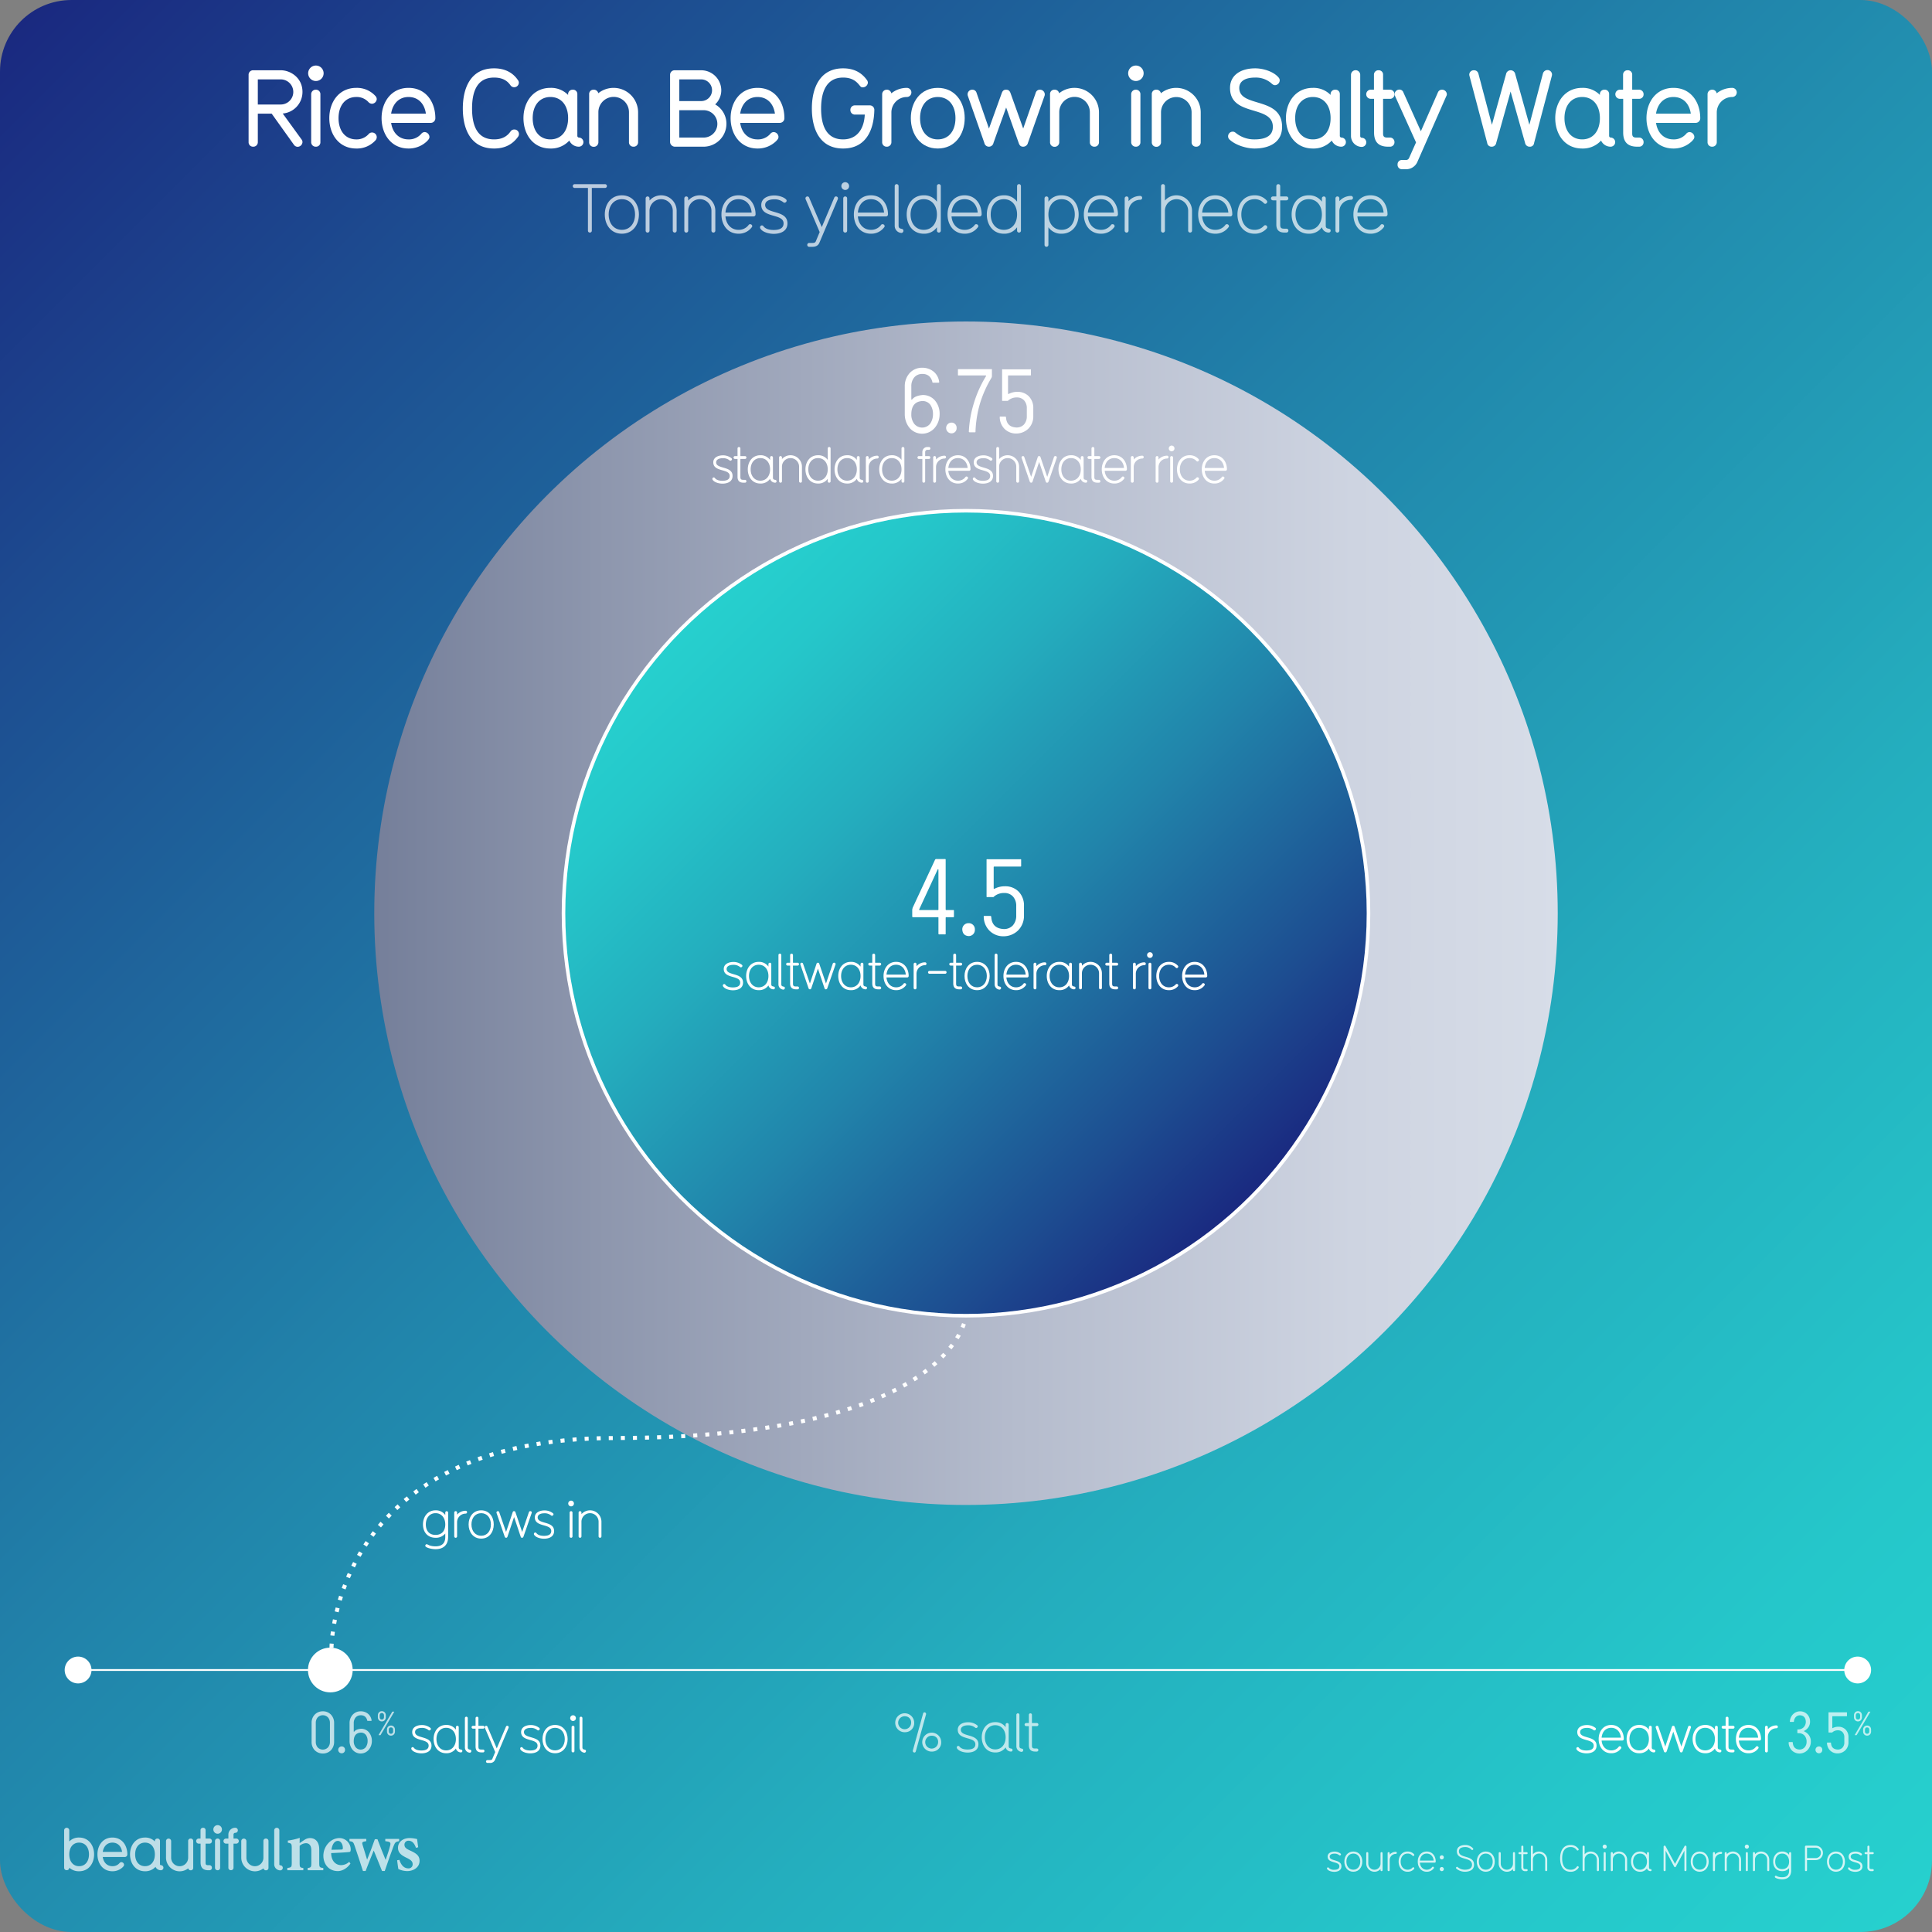 <svg xmlns="http://www.w3.org/2000/svg" xmlns:xlink="http://www.w3.org/1999/xlink" viewBox="0 0 1080 1080"><rect x="0" y="0" width="1080" height="1080" fill="#808080" stroke="none"/><defs><style>.cls-1{fill:url(#New_Gradient_Swatch_45);}.cls-2{opacity:0.7;}.cls-3,.cls-9{fill:#fff;}.cls-4{opacity:0.8;}.cls-5{fill:url(#New_Gradient_Swatch_290);}.cls-6,.cls-7,.cls-8{stroke:#fff;stroke-miterlimit:10;}.cls-6{stroke-width:2px;fill:url(#linear-gradient);}.cls-7,.cls-8{fill:none;}.cls-7{stroke-width:2.251px;stroke-dasharray:2.251 4.501;}.cls-9{opacity:0.7;}</style><linearGradient id="New_Gradient_Swatch_45" x1="11.75" y1="11.75" x2="1068.25" y2="1068.25" gradientUnits="userSpaceOnUse"><stop offset="0" stop-color="#1a2980"/><stop offset="0.169" stop-color="#1d4e91"/><stop offset="0.45" stop-color="#2185ab"/><stop offset="0.693" stop-color="#24aebe"/><stop offset="0.884" stop-color="#25c7ca"/><stop offset="1" stop-color="#26d0ce"/></linearGradient><linearGradient id="New_Gradient_Swatch_290" x1="209.216" y1="510.5" x2="870.784" y2="510.5" gradientUnits="userSpaceOnUse"><stop offset="0" stop-color="#757f9a"/><stop offset="0.187" stop-color="#8d96ad"/><stop offset="0.544" stop-color="#b5bccd"/><stop offset="0.828" stop-color="#ced4e1"/><stop offset="1" stop-color="#d7dde8"/></linearGradient><linearGradient id="linear-gradient" x1="380.901" y1="351.401" x2="699.099" y2="669.599" gradientUnits="userSpaceOnUse"><stop offset="0" stop-color="#26d0ce"/><stop offset="0.116" stop-color="#25c7ca"/><stop offset="0.307" stop-color="#24aebe"/><stop offset="0.55" stop-color="#2185ab"/><stop offset="0.831" stop-color="#1d4e91"/><stop offset="1" stop-color="#1a2980"/></linearGradient></defs><title>BNEWS - Lorem Ipsum Dolor - V.0 - A</title><g id="bg"><rect class="cls-1" width="1080" height="1080" rx="40"/></g><g id="credits"><g class="cls-2"><path class="cls-3" d="M44.228,1046.045a7.892,7.892,0,0,1-5.503-2.002,1.364,1.364,0,0,1-1.468,1.401A1.346,1.346,0,0,1,35.856,1044.043v-20.881a1.435,1.435,0,0,1,2.869-.033v6.238a7.4,7.4,0,0,1,5.503-2.169c5.371,0,8.373,4.403,8.373,9.406C52.601,1041.642,49.599,1046.045,44.228,1046.045Zm0-16.011c-3.335,0-5.503,2.602-5.503,6.57,0,4.003,2.168,6.604,5.503,6.604,3.336,0,5.504-2.602,5.504-6.604C49.732,1032.636,47.564,1030.034,44.228,1030.034Z"/><path class="cls-3" d="M69.783,1038.072H57.442c.467,3.136,2.468,5.137,5.403,5.137a5.003,5.003,0,0,0,3.969-1.734,1.383,1.383,0,0,1,1.034-.533,1.556,1.556,0,0,1,1.501,1.468c0,.399-.1.7-.8,1.4a8.129,8.129,0,0,1-5.704,2.235c-5.37,0-8.372-4.437-8.372-9.44,0-4.97,3.002-9.406,8.372-9.406,5.437,0,8.339,4.437,8.339,9.406A1.422,1.422,0,0,1,69.783,1038.072Zm-6.938-8.038c-3.136,0-4.97,2.301-5.403,5.17H68.249C67.782,1032.002,65.781,1030.034,62.845,1030.034Z"/><path class="cls-3" d="M89.899,1045.478a3.247,3.247,0,0,1-2.969-1.901,7.642,7.642,0,0,1-5.87,2.469c-5.438,0-8.372-4.47-8.372-9.44,0-4.97,3.002-9.406,8.372-9.406a7.369,7.369,0,0,1,5.504,2.202v-.134a1.376,1.376,0,0,1,1.4-1.501,1.341,1.341,0,0,1,1.468,1.401v12.875a.54.54,0,0,0,.467.601,1.418,1.418,0,1,1,0,2.835Zm-8.839-15.443c-3.336,0-5.504,2.602-5.504,6.57,0,4.003,2.168,6.604,5.504,6.604,3.369,0,5.504-2.602,5.504-6.604C86.564,1032.636,84.429,1030.034,81.06,1030.034Z"/><path class="cls-3" d="M106.614,1045.511a1.36,1.36,0,0,1-1.4-1.101,7.763,7.763,0,0,1-4.804,1.668,7.666,7.666,0,0,1-7.604-7.605v-9.239a1.434,1.434,0,0,1,2.868-.033v9.272a4.753,4.753,0,1,0,9.507,0v-9.239a1.33,1.33,0,0,1,1.4-1.468,1.364,1.364,0,0,1,1.435,1.435v14.91A1.328,1.328,0,0,1,106.614,1045.511Z"/><path class="cls-3" d="M117.058,1045.478h-.567c-3.169,0-4.369-1.668-4.369-4.403v-10.474h-1.001a1.418,1.418,0,1,1-.033-2.835h1v-4.637a1.355,1.355,0,0,1,1.435-1.4,1.328,1.328,0,0,1,1.401,1.4v4.637h2.135a1.383,1.383,0,0,1,1.4,1.401,1.356,1.356,0,0,1-1.4,1.434h-2.135V1041.375c0,.934.333,1.268,1.268,1.268h.833a1.376,1.376,0,0,1,1.435,1.4A1.357,1.357,0,0,1,117.058,1045.478Z"/><path class="cls-3" d="M121.662,1025.063a2.401,2.401,0,1,1,2.402-2.401A2.392,2.392,0,0,1,121.662,1025.063Zm0,20.414a1.4,1.4,0,0,1-1.467-1.401v-14.876a1.408,1.408,0,0,1,1.467-1.435,1.374,1.374,0,0,1,1.401,1.435v14.876A1.346,1.346,0,0,1,121.662,1045.478Z"/><path class="cls-3" d="M132.038,1030.601h-1.501V1044.043a1.364,1.364,0,0,1-1.468,1.401,1.346,1.346,0,0,1-1.401-1.401v-13.442h-1.367a1.418,1.418,0,0,1,0-2.835h1.367v-2.269a3.801,3.801,0,0,1,3.836-3.769,1.418,1.418,0,1,1,0,2.835.934.934,0,0,0-.967.9v2.302h1.501a1.418,1.418,0,1,1,0,2.835Z"/><path class="cls-3" d="M148.682,1045.511a1.36,1.36,0,0,1-1.4-1.101,7.763,7.763,0,0,1-4.804,1.668,7.666,7.666,0,0,1-7.604-7.605v-9.239a1.434,1.434,0,0,1,2.868-.033v9.272a4.753,4.753,0,1,0,9.507,0v-9.239a1.33,1.33,0,0,1,1.4-1.468,1.364,1.364,0,0,1,1.435,1.435v14.91A1.328,1.328,0,0,1,148.682,1045.511Z"/><path class="cls-3" d="M156.625,1045.544a3.403,3.403,0,0,1-3.336-3.402v-18.979a1.435,1.435,0,0,1,2.869-.033v19.013a.527.527,0,0,0,.467.567,1.418,1.418,0,1,1,0,2.835Z"/><path class="cls-3" d="M171.994,1045.478v-1.264c1.886-.237,2.046-.438,2.046-3.157v-6.69c0-2.799-1.248-4.017-3.064-4.017a5.597,5.597,0,0,0-3.47,1.493v9.476c0,2.527.187,2.658,2.06,2.896v1.264h-8.968v-1.264c2.254-.329,2.491-.41,2.491-2.999v-8.211c0-2.446-.303-2.565-2.185-2.922v-1.184a34.101,34.101,0,0,0,6.653-1.533c-.025.679-.052,2.024-.052,2.949.792-.555,1.638-1.149,2.591-1.745a5.659,5.659,0,0,1,3.159-1.086c3.194,0,5.201,2.338,5.201,6.309v7.501c0,2.539.237,2.657,2.277,2.921v1.264Z"/><path class="cls-3" d="M195.904,1041.775c-2.458,3.427-5.488,4.178-7.014,4.178-5.142,0-8.124-3.936-8.124-8.594a10.333,10.333,0,0,1,2.832-7.062,8.602,8.602,0,0,1,6.082-2.814,6.386,6.386,0,0,1,6.37,6.347c-.014.715-.081,1.277-.612,1.41-.767.184-6.171.489-10.318.647.062,4.587,2.717,6.74,5.556,6.74a6.776,6.776,0,0,0,4.543-1.866Zm-7.071-12.709c-1.667,0-3.167,1.807-3.516,4.963,1.832-.025,3.587-.051,5.486-.118.61-.026.848-.146.848-.792C191.691,1031.097,190.614,1029.066,188.833,1029.066Z"/><path class="cls-3" d="M223.118,1029.209c-1.943.343-2.248.624-3.105,2.765-1.329,3.462-3.102,8.53-4.934,13.939h-1.512c-1.507-3.878-3.156-7.791-4.65-11.46-1.491,3.671-3.067,7.501-4.549,11.46H202.896c-1.529-4.816-3.163-9.646-4.685-14.192-.687-1.985-.94-2.274-2.855-2.512v-1.25h9.397v1.25c-2.325.345-2.535.672-2.058,2.133.809,2.741,1.697,5.604,2.52,8.214,1.507-3.68,2.988-7.619,4.327-11.424h1.456c1.389,3.759,2.986,7.702,4.573,11.568.742-2.107,2.062-5.964,2.557-8.108.412-1.674-.008-2.078-2.753-2.383v-1.25h7.742Z"/><path class="cls-3" d="M232.528,1032.956c-.919-2.606-2.155-3.984-4.211-3.984a2.166,2.166,0,0,0-2.225,2.266c0,1.497,1.046,2.264,3.161,3.216,3.278,1.496,5.29,2.787,5.29,5.736,0,3.851-3.61,5.764-6.945,5.764a12.073,12.073,0,0,1-4.92-1.161c-.173-.994-.529-3.533-.662-4.892l1.252-.224c.79,2.509,2.331,4.749,4.976,4.749a2.231,2.231,0,0,0,2.438-2.281c0-1.423-.76-2.333-3.092-3.467-2.669-1.295-5.107-2.64-5.107-5.775,0-3.046,2.533-5.419,6.565-5.419a18.751,18.751,0,0,1,4.112.567c.118,1.027.447,3.549.619,4.577Z"/></g><g class="cls-4"><path class="cls-3" d="M745.802,1046.357c-1.2,0-3.221-.42-3.921-1.58a.478.478,0,0,1-.08-.299.546.546,0,0,1,1.021-.32,3.815,3.815,0,0,0,2.98,1.061c1.94,0,2.921-.641,2.921-1.941,0-3.021-6.562-1.42-6.562-5.422,0-2.02,2.021-2.799,3.841-2.799a5.415,5.415,0,0,1,3.44,1.16.556.556,0,0,1,.18.379.647.647,0,0,1-.62.6.527.527,0,0,1-.38-.16,4.001,4.001,0,0,0-2.62-.84c-1.761,0-2.701.682-2.701,1.66,0,2.801,6.562,1.32,6.562,5.422C749.862,1045.559,747.862,1046.357,745.802,1046.357Z"/><path class="cls-3" d="M756.522,1046.318c-3.221,0-5.021-2.641-5.021-5.662,0-3,1.801-5.641,5.021-5.641s5.021,2.641,5.021,5.641C761.543,1043.678,759.743,1046.318,756.522,1046.318Zm0-10.162c-2.361,0-3.881,1.9-3.881,4.5,0,2.602,1.52,4.521,3.881,4.521,2.38,0,3.88-1.92,3.88-4.521C760.402,1038.057,758.902,1036.156,756.522,1036.156Z"/><path class="cls-3" d="M772.303,1045.979a.563.563,0,0,1-.58-.561v-.641a4.443,4.443,0,0,1-3.421,1.541,4.61,4.61,0,0,1-4.561-4.561V1035.916a.57.57,0,0,1,1.14,0v5.842a3.421,3.421,0,0,0,6.842,0V1035.916a.57.57,0,0,1,1.141,0v9.502A.559.559,0,0,1,772.303,1045.979Z"/><path class="cls-3" d="M780.262,1036.336a3.418,3.418,0,0,0-3.421,3.42v5.662a.57.57,0,0,1-1.141,0v-9.502a.57.57,0,0,1,1.141,0v.82a4.566,4.566,0,0,1,3.421-1.541.57.57,0,1,1,0,1.141Z"/><path class="cls-3" d="M790.442,1044.797a4.646,4.646,0,0,1-3.58,1.521c-3.221,0-5.021-2.641-5.021-5.662,0-3,1.801-5.641,5.021-5.641a4.651,4.651,0,0,1,3.58,1.52.534.534,0,0,1,.16.381.626.626,0,0,1-.58.6.586.586,0,0,1-.42-.199,3.526,3.526,0,0,0-2.74-1.16c-2.361,0-3.881,1.9-3.881,4.5,0,2.602,1.52,4.521,3.881,4.521a3.592,3.592,0,0,0,2.74-1.16.586.586,0,0,1,.42-.199.594.594,0,0,1,.58.58A.569.569,0,0,1,790.442,1044.797Z"/><path class="cls-3" d="M802.022,1041.236H793.721c.18,2.281,1.66,3.941,3.841,3.941a3.615,3.615,0,0,0,2.94-1.381.526.526,0,0,1,.479-.279.611.611,0,0,1,.62.541c0,.18,0,.219-.38.658a4.718,4.718,0,0,1-3.66,1.602c-3.221,0-5.021-2.641-5.021-5.662,0-3,1.801-5.641,5.021-5.641s5.021,2.66,5.021,5.641A.605.605,0,0,1,802.022,1041.236Zm-4.461-5.08c-2.401,0-3.661,1.84-3.841,3.941h7.701C801.242,1037.816,799.762,1036.156,797.562,1036.156Z"/><path class="cls-3" d="M806,1039.416a1.14,1.14,0,1,1,0-2.279,1.14,1.14,0,0,1,0,2.279Zm0,6.562a1.141,1.141,0,1,1,0-2.281,1.141,1.141,0,0,1,0,2.281Z"/><path class="cls-3" d="M818.881,1046.318a7.393,7.393,0,0,1-4.78-1.76.524.524,0,0,1-.181-.4.608.608,0,0,1,.58-.58c.24,0,.221.059.641.379a6.328,6.328,0,0,0,3.74,1.221c2.521,0,3.981-.939,3.981-2.74,0-4.742-8.462-2.102-8.462-7.562,0-2.4,2.101-3.5,4.681-3.5a5.736,5.736,0,0,1,4.361,1.881.557.557,0,0,1-.48.9c-.28,0-.28-.08-.62-.42a4.621,4.621,0,0,0-3.261-1.221c-2.38,0-3.541.92-3.541,2.359,0,4.301,8.462,1.801,8.462,7.562C824.002,1045.219,821.562,1046.318,818.881,1046.318Z"/><path class="cls-3" d="M830.562,1046.318c-3.221,0-5.021-2.641-5.021-5.662,0-3,1.801-5.641,5.021-5.641s5.021,2.641,5.021,5.641C835.582,1043.678,833.782,1046.318,830.562,1046.318Zm0-10.162c-2.361,0-3.881,1.9-3.881,4.5,0,2.602,1.52,4.521,3.881,4.521,2.38,0,3.88-1.92,3.88-4.521C834.441,1038.057,832.941,1036.156,830.562,1036.156Z"/><path class="cls-3" d="M846.342,1045.979a.563.563,0,0,1-.58-.561v-.641a4.443,4.443,0,0,1-3.421,1.541,4.61,4.61,0,0,1-4.561-4.561V1035.916a.57.57,0,0,1,1.14,0v5.842a3.421,3.421,0,0,0,6.842,0V1035.916a.57.57,0,0,1,1.141,0v9.502A.559.559,0,0,1,846.342,1045.979Z"/><path class="cls-3" d="M853.4,1045.979h-.62a2.075,2.075,0,0,1-2.36-2.342v-7.141h-1.021a.57.57,0,0,1,0-1.141h1.021v-3.061a.563.563,0,0,1,.58-.561.547.547,0,0,1,.56.561v3.061h1.841a.57.57,0,0,1,0,1.141h-1.841v7.141c0,.98.28,1.201,1.221,1.201h.62a.57.57,0,0,1,0,1.141Z"/><path class="cls-3" d="M864.341,1045.979a.563.563,0,0,1-.58-.561v-5.842a3.42,3.42,0,0,0-6.841,0v5.842a.57.57,0,0,1-1.141,0v-13.123a.57.57,0,0,1,1.141,0v4.262a4.443,4.443,0,0,1,3.421-1.541,4.598,4.598,0,0,1,4.561,4.561v5.842A.558.558,0,0,1,864.341,1045.979Z"/><path class="cls-3" d="M882.401,1044.137a5.123,5.123,0,0,1-4.461,2.182c-4.301,0-5.821-3.561-5.821-7.461,0-3.922,1.521-7.482,5.821-7.482a5.067,5.067,0,0,1,4.44,2.18.407.407,0,0,1,.12.32.6.6,0,0,1-.62.561.528.528,0,0,1-.439-.221,3.939,3.939,0,0,0-3.501-1.699c-3.321,0-4.682,2.6-4.682,6.342,0,3.721,1.36,6.32,4.682,6.32a3.988,3.988,0,0,0,3.541-1.701.465.465,0,0,1,.439-.26.612.612,0,0,1,.601.58A.63.63,0,0,1,882.401,1044.137Z"/><path class="cls-3" d="M893.24,1045.979a.563.563,0,0,1-.58-.561v-5.842a3.42,3.42,0,0,0-6.841,0v5.842a.57.57,0,0,1-1.141,0v-13.123a.57.57,0,0,1,1.141,0v4.262a4.443,4.443,0,0,1,3.421-1.541,4.598,4.598,0,0,1,4.561,4.561v5.842A.558.558,0,0,1,893.24,1045.979Z"/><path class="cls-3" d="M897.039,1033.436a1.141,1.141,0,1,1,1.141-1.141A1.127,1.127,0,0,1,897.039,1033.436Zm0,12.543a.55.55,0,0,1-.58-.561v-9.502a.552.552,0,0,1,.58-.561.545.545,0,0,1,.561.561v9.502A.536.536,0,0,1,897.039,1045.979Z"/><path class="cls-3" d="M909,1045.979a.563.563,0,0,1-.58-.561v-5.842a3.42,3.42,0,0,0-6.841,0v5.842a.57.57,0,0,1-1.141,0v-9.502a.57.57,0,0,1,1.141,0v.641a4.563,4.563,0,0,1,7.981,3.02v5.842A.558.558,0,0,1,909,1045.979Z"/><path class="cls-3" d="M922.661,1045.979h-.021a2.073,2.073,0,0,1-1.98-1.561,4.538,4.538,0,0,1-3.88,1.9c-3.261,0-5.021-2.682-5.021-5.662,0-3.02,1.801-5.641,5.021-5.641a4.572,4.572,0,0,1,3.88,1.881v-.98a.565.565,0,0,1,.581-.561.547.547,0,0,1,.56.561v8.062c0,1.279,1.44.479,1.44,1.439A.55.55,0,0,1,922.661,1045.979Zm-5.881-9.822c-2.361,0-3.881,1.9-3.881,4.5,0,2.602,1.52,4.521,3.881,4.521,2.38,0,3.88-1.92,3.88-4.521C920.66,1038.057,919.16,1036.156,916.78,1036.156Z"/><path class="cls-3" d="M942.161,1045.979a.547.547,0,0,1-.561-.561v-10.863l-4.761,8.844a.528.528,0,0,1-.46.359.622.622,0,0,1-.541-.359l-4.74-8.844V1045.418a.57.57,0,0,1-1.141,0v-13.123a.581.581,0,0,1,.601-.561.522.522,0,0,1,.479.281l5.302,9.902,5.32-9.902a.543.543,0,0,1,.48-.281.582.582,0,0,1,.601.561v13.123A.563.563,0,0,1,942.161,1045.979Z"/><path class="cls-3" d="M950.14,1046.318c-3.221,0-5.021-2.641-5.021-5.662,0-3,1.801-5.641,5.021-5.641s5.021,2.641,5.021,5.641C955.16,1043.678,953.36,1046.318,950.14,1046.318Zm0-10.162c-2.361,0-3.881,1.9-3.881,4.5,0,2.602,1.52,4.521,3.881,4.521,2.38,0,3.88-1.92,3.88-4.521C954.02,1038.057,952.52,1036.156,950.14,1036.156Z"/><path class="cls-3" d="M962.1,1036.336a3.418,3.418,0,0,0-3.421,3.42v5.662a.57.57,0,0,1-1.141,0v-9.502a.57.57,0,0,1,1.141,0v.82a4.566,4.566,0,0,1,3.421-1.541.57.57,0,1,1,0,1.141Z"/><path class="cls-3" d="M972.699,1045.979a.563.563,0,0,1-.58-.561v-5.842a3.42,3.42,0,0,0-6.841,0v5.842a.57.57,0,0,1-1.141,0v-9.502a.57.57,0,0,1,1.141,0v.641a4.563,4.563,0,0,1,7.981,3.02v5.842A.558.558,0,0,1,972.699,1045.979Z"/><path class="cls-3" d="M976.498,1033.436a1.141,1.141,0,1,1,1.141-1.141A1.127,1.127,0,0,1,976.498,1033.436Zm0,12.543a.55.55,0,0,1-.58-.561v-9.502a.552.552,0,0,1,.58-.561.545.545,0,0,1,.561.561v9.502A.536.536,0,0,1,976.498,1045.979Z"/><path class="cls-3" d="M988.459,1045.979a.563.563,0,0,1-.58-.561v-5.842a3.42,3.42,0,0,0-6.841,0v5.842a.57.57,0,0,1-1.141,0v-9.502a.57.57,0,0,1,1.141,0v.641a4.563,4.563,0,0,1,7.981,3.02v5.842A.558.558,0,0,1,988.459,1045.979Z"/><path class="cls-3" d="M996.239,1050.539c-1.701,0-4.102-.641-4.102-1.359a.636.636,0,0,1,.58-.641,7.129,7.129,0,0,1,1.061.48,7.513,7.513,0,0,0,2.461.379c2.561,0,3.88-1.26,3.88-3.721v-1.4a4.773,4.773,0,0,1-3.88,1.701c-3.161,0-5.021-2.24-5.021-5.322,0-3,1.801-5.641,5.021-5.641a4.572,4.572,0,0,1,3.88,1.881v-.961a.57.57,0,0,1,1.141,0v9.742C1001.26,1048.859,999.359,1050.539,996.239,1050.539Zm0-14.383c-2.361,0-3.881,1.9-3.881,4.5,0,2.582,1.42,4.182,3.881,4.182,2.46,0,3.88-1.6,3.88-4.182C1000.119,1038.057,998.619,1036.156,996.239,1036.156Z"/><path class="cls-3" d="M1014.998,1039.816h-4.86v5.602a.57.57,0,0,1-1.141,0v-13.123a.59.59,0,0,1,.58-.561h5.401a4.041,4.041,0,1,1,.02,8.082Zm0-6.961h-4.86v5.82h4.841a2.91,2.91,0,1,0,.02-5.82Z"/><path class="cls-3" d="M1026.318,1046.318c-3.221,0-5.021-2.641-5.021-5.662,0-3,1.801-5.641,5.021-5.641,3.22,0,5.021,2.641,5.021,5.641C1031.339,1043.678,1029.538,1046.318,1026.318,1046.318Zm0-10.162c-2.361,0-3.881,1.9-3.881,4.5,0,2.602,1.52,4.521,3.881,4.521,2.38,0,3.88-1.92,3.88-4.521C1030.198,1038.057,1028.698,1036.156,1026.318,1036.156Z"/><path class="cls-3" d="M1037.058,1046.357c-1.2,0-3.221-.42-3.921-1.58a.478.478,0,0,1-.08-.299.546.546,0,0,1,1.021-.32,3.815,3.815,0,0,0,2.98,1.061c1.94,0,2.921-.641,2.921-1.941,0-3.021-6.562-1.42-6.562-5.422,0-2.02,2.021-2.799,3.841-2.799a5.415,5.415,0,0,1,3.44,1.16.556.556,0,0,1,.18.379.647.647,0,0,1-.62.6.527.527,0,0,1-.38-.16,4.001,4.001,0,0,0-2.62-.84c-1.761,0-2.701.682-2.701,1.66,0,2.801,6.562,1.32,6.562,5.422C1041.118,1045.559,1039.118,1046.357,1037.058,1046.357Z"/><path class="cls-3" d="M1046.878,1045.979h-.62a2.075,2.075,0,0,1-2.36-2.342v-7.141H1042.877a.57.57,0,0,1,0-1.141h1.021v-3.061a.563.563,0,0,1,.58-.561.547.547,0,0,1,.56.561v3.061h1.841a.57.57,0,0,1,0,1.141h-1.841v7.141c0,.98.28,1.201,1.221,1.201h.62a.57.57,0,0,1,0,1.141Z"/></g></g><g id="Layer_8" data-name="Layer 8"><circle class="cls-5" cx="540" cy="510.5" r="330.784"/><circle class="cls-6" cx="540" cy="510.5" r="225"/></g><g id="lines"><circle class="cls-3" cx="43.652" cy="933.545" r="7.5"/><path class="cls-7" d="M185.317,921.045s0-117.078,157.925-117.171C533.858,803.762,540,735.5,540,735.5"/><line class="cls-8" x1="38.231" y1="933.545" x2="1043.055" y2="933.545"/><circle class="cls-3" cx="184.652" cy="933.545" r="12.5"/><circle class="cls-3" cx="1038.448" cy="933.545" r="7.5"/></g><g id="labels"><path class="cls-3" d="M509.436,223.104q.048.538.439.195,1.562-2.099,5.908-2.49a8.859,8.859,0,0,1,6.885,3.076,11.459,11.459,0,0,1,2.588,7.568,11.815,11.815,0,0,1-2.686,7.666,9.253,9.253,0,0,1-14.16.049,12.114,12.114,0,0,1-2.637-7.861v-15.332a10.848,10.848,0,0,1,2.637-7.324,9.288,9.288,0,0,1,7.178-3.076,9.898,9.898,0,0,1,6.299,2.148,8.9,8.9,0,0,1,3.125,5.762q.097.439-.488.439h-2.881q-.489,0-.488-.586a6.399,6.399,0,0,0-1.709-3.027,5.616,5.616,0,0,0-3.906-1.27,5.701,5.701,0,0,0-4.492,1.953,7.567,7.567,0,0,0-1.611,4.98Zm0,8.447a8.457,8.457,0,0,0,1.562,5.273,5.691,5.691,0,0,0,8.984,0,9.207,9.207,0,0,0,1.562-5.371,8.875,8.875,0,0,0-1.514-5.225,5.346,5.346,0,0,0-4.443-2.051q-6.104.391-6.152,7.373v0Z"/><path class="cls-3" d="M534.756,239.217a2.846,2.846,0,0,1-2.93,3.027,3.004,3.004,0,0,1,0-6.006,2.824,2.824,0,0,1,2.93,2.979v0Z"/><path class="cls-3" d="M554.293,211.092a63.534,63.534,0,0,0-6.543,14.697,64.495,64.495,0,0,0-2.441,15.332q.097.634-.488.537h-2.783q-.538-.049-.439-.537a62.799,62.799,0,0,1,2.734-15.527,64.542,64.542,0,0,1,6.689-15.039q.439-.683-.049-.684H535.934q-.538.098-.439-.488v-2.588q-.098-.537.439-.439h18.115q.537-.097.439.439v3.613l-.195.684v0Z"/><path class="cls-3" d="M562.377,233.456q.39,5.273,5.859,5.518a5.53,5.53,0,0,0,4.15-1.66,6.672,6.672,0,0,0,1.611-4.639V228.231a6.391,6.391,0,0,0-1.416-4.297,5.249,5.249,0,0,0-4.102-1.758,7.138,7.138,0,0,0-4.834,1.66.557.557,0,0,1-.635.244h-2.393q-.538.098-.439-.439v-16.748q-.098-.537.439-.439H575.854q.537-.097.439.439v2.49q.097.538-.439.488H563.94q-.489-.097-.439.439v9.668q0,.439.439.195a10.297,10.297,0,0,1,4.834-1.123,8.646,8.646,0,0,1,6.348,2.49,9.2,9.2,0,0,1,2.49,6.689v4.443a9.56,9.56,0,0,1-2.783,6.982,9.679,9.679,0,0,1-6.738,2.686,9.068,9.068,0,0,1-6.543-2.588,9.414,9.414,0,0,1-2.686-6.445q-.098-.488.439-.439h2.539q.537-.048.537.586v0Z"/><path class="cls-3" d="M403.827,270.356c-1.68,0-4.508-.588-5.488-2.212a.676.676,0,0,1-.112-.42.764.764,0,0,1,1.428-.448c1.008,1.232,2.8,1.484,4.172,1.484,2.716,0,4.088-.896,4.088-2.716,0-4.228-9.184-1.988-9.184-7.588,0-2.828,2.828-3.92,5.376-3.92a7.589,7.589,0,0,1,4.816,1.624.784.784,0,0,1,.252.532.908.908,0,0,1-.868.84.742.742,0,0,1-.532-.224,5.598,5.598,0,0,0-3.668-1.176c-2.464,0-3.78.952-3.78,2.324,0,3.92,9.184,1.848,9.184,7.588C409.51,269.236,406.71,270.356,403.827,270.356Z"/><path class="cls-3" d="M416.455,269.824h-.868c-2.212,0-3.304-1.092-3.304-3.276v-9.996h-1.428a.798.798,0,0,1,0-1.596h1.428v-4.284a.787.787,0,0,1,.812-.784.765.765,0,0,1,.784.784v4.284h2.576a.798.798,0,0,1,0,1.596h-2.576v9.996c0,1.372.392,1.68,1.708,1.68h.868a.798.798,0,0,1,0,1.596Z"/><path class="cls-3" d="M433.282,269.824h-.028a2.899,2.899,0,0,1-2.772-2.184,6.352,6.352,0,0,1-5.432,2.66c-4.564,0-7.028-3.752-7.028-7.924,0-4.228,2.52-7.896,7.028-7.896a6.4,6.4,0,0,1,5.432,2.632v-1.372a.79.79,0,0,1,.812-.784.765.765,0,0,1,.784.784v11.284c0,1.792,2.016.672,2.016,2.016A.77.77,0,0,1,433.282,269.824Zm-8.232-13.748c-3.304,0-5.432,2.66-5.432,6.3,0,3.64,2.128,6.328,5.432,6.328,3.332,0,5.432-2.688,5.432-6.328C430.482,258.736,428.382,256.076,425.05,256.076Z"/><path class="cls-3" d="M447.506,269.824a.787.787,0,0,1-.812-.784v-8.176a4.788,4.788,0,1,0-9.576,0V269.04a.798.798,0,0,1-1.596,0V255.74a.798.798,0,0,1,1.596,0v.896a6.387,6.387,0,0,1,11.172,4.228V269.04A.78.78,0,0,1,447.506,269.824Z"/><path class="cls-3" d="M463.522,269.824a.787.787,0,0,1-.812-.784v-1.4a6.352,6.352,0,0,1-5.432,2.66c-4.508,0-7.028-3.696-7.028-7.924,0-4.2,2.52-7.896,7.028-7.896A6.4,6.4,0,0,1,462.71,257.112v-6.44a.798.798,0,0,1,1.596,0V269.04A.78.78,0,0,1,463.522,269.824Zm-6.244-13.748c-3.304,0-5.432,2.66-5.432,6.3,0,3.64,2.128,6.328,5.432,6.328,3.332,0,5.432-2.688,5.432-6.328C462.71,258.736,460.61,256.076,457.278,256.076Z"/><path class="cls-3" d="M481.778,269.824h-.028a2.899,2.899,0,0,1-2.772-2.184,6.352,6.352,0,0,1-5.432,2.66c-4.564,0-7.028-3.752-7.028-7.924,0-4.228,2.52-7.896,7.028-7.896a6.4,6.4,0,0,1,5.432,2.632v-1.372a.79.79,0,0,1,.812-.784.765.765,0,0,1,.784.784v11.284c0,1.792,2.016.672,2.016,2.016A.77.77,0,0,1,481.778,269.824Zm-8.232-13.748c-3.304,0-5.432,2.66-5.432,6.3,0,3.64,2.128,6.328,5.432,6.328,3.332,0,5.432-2.688,5.432-6.328C478.978,258.736,476.878,256.076,473.546,256.076Z"/><path class="cls-3" d="M490.402,256.328a4.786,4.786,0,0,0-4.788,4.788V269.04a.798.798,0,0,1-1.596,0V255.74a.798.798,0,0,1,1.596,0v1.148a6.393,6.393,0,0,1,4.788-2.156.798.798,0,1,1,0,1.596Z"/><path class="cls-3" d="M504.765,269.824a.787.787,0,0,1-.812-.784v-1.4a6.352,6.352,0,0,1-5.432,2.66c-4.508,0-7.028-3.696-7.028-7.924,0-4.2,2.52-7.896,7.028-7.896a6.4,6.4,0,0,1,5.432,2.632v-6.44a.798.798,0,0,1,1.596,0V269.04A.78.78,0,0,1,504.765,269.824Zm-6.244-13.748c-3.304,0-5.432,2.66-5.432,6.3,0,3.64,2.128,6.328,5.432,6.328,3.332,0,5.432-2.688,5.432-6.328C503.953,258.736,501.854,256.076,498.521,256.076Z"/><path class="cls-3" d="M519.269,251.457h-.868a1.237,1.237,0,0,0-1.232,1.204v2.296H519.269a.763.763,0,0,1,.784.784.787.787,0,0,1-.784.812H517.169V269.04a.764.764,0,0,1-.784.784.748.748,0,0,1-.784-.784V256.552H513.669a.798.798,0,0,1,0-1.596h1.932v-2.296a2.778,2.778,0,0,1,2.772-2.772h.896a.795.795,0,0,1,.812.812A.751.751,0,0,1,519.269,251.457Z"/><path class="cls-3" d="M528.033,256.328a4.786,4.786,0,0,0-4.788,4.788V269.04a.798.798,0,0,1-1.596,0V255.74a.798.798,0,0,1,1.596,0v1.148a6.393,6.393,0,0,1,4.788-2.156.798.798,0,1,1,0,1.596Z"/><path class="cls-3" d="M541.747,263.188H530.127c.252,3.192,2.324,5.516,5.376,5.516a5.061,5.061,0,0,0,4.116-1.932.735.735,0,0,1,.672-.392.856.856,0,0,1,.868.756c0,.252,0,.308-.532.924a6.61,6.61,0,0,1-5.124,2.24c-4.508,0-7.028-3.696-7.028-7.924,0-4.2,2.52-7.896,7.028-7.896,4.508,0,7.028,3.724,7.028,7.896A.848.848,0,0,1,541.747,263.188Zm-6.244-7.112c-3.36,0-5.124,2.576-5.376,5.516h10.78C540.655,258.4,538.583,256.076,535.503,256.076Z"/><path class="cls-3" d="M549.419,270.356c-1.68,0-4.508-.588-5.488-2.212a.676.676,0,0,1-.112-.42.764.764,0,0,1,1.428-.448c1.008,1.232,2.8,1.484,4.172,1.484,2.716,0,4.088-.896,4.088-2.716,0-4.228-9.184-1.988-9.184-7.588,0-2.828,2.828-3.92,5.376-3.92a7.588,7.588,0,0,1,4.816,1.624.784.784,0,0,1,.252.532.908.908,0,0,1-.868.84.742.742,0,0,1-.532-.224,5.599,5.599,0,0,0-3.668-1.176c-2.464,0-3.78.952-3.78,2.324,0,3.92,9.184,1.848,9.184,7.588C555.103,269.236,552.303,270.356,549.419,270.356Z"/><path class="cls-3" d="M568.907,269.824a.787.787,0,0,1-.812-.784v-8.176a4.788,4.788,0,1,0-9.576,0V269.04a.798.798,0,0,1-1.596,0V250.672a.798.798,0,0,1,1.596,0v5.964a6.218,6.218,0,0,1,4.788-2.156,6.435,6.435,0,0,1,6.384,6.384V269.04A.78.78,0,0,1,568.907,269.824Z"/><path class="cls-3" d="M590.719,255.992l-4.564,13.16c-.196.532-.448.672-.812.672-.476,0-.616-.168-.784-.672l-3.668-10.92-3.668,10.92c-.196.532-.448.672-.812.672a.818.818,0,0,1-.784-.672l-4.536-13.16a1.179,1.179,0,0,1-.056-.308.796.796,0,0,1,.812-.728.727.727,0,0,1,.728.532l3.836,11.088,3.668-10.948c.168-.532.336-.672.812-.672.336,0,.616.112.784.672l3.724,10.948,3.78-11.088a.726.726,0,0,1,.728-.532.758.758,0,0,1,.812,1.036Z"/><path class="cls-3" d="M606.958,269.824h-.028a2.899,2.899,0,0,1-2.772-2.184,6.352,6.352,0,0,1-5.432,2.66c-4.564,0-7.028-3.752-7.028-7.924,0-4.228,2.52-7.896,7.028-7.896a6.4,6.4,0,0,1,5.432,2.632v-1.372a.79.79,0,0,1,.812-.784.765.765,0,0,1,.784.784v11.284c0,1.792,2.016.672,2.016,2.016A.77.77,0,0,1,606.958,269.824Zm-8.232-13.748c-3.304,0-5.432,2.66-5.432,6.3,0,3.64,2.128,6.328,5.432,6.328,3.332,0,5.432-2.688,5.432-6.328C604.158,258.736,602.059,256.076,598.727,256.076Z"/><path class="cls-3" d="M614.322,269.824h-.868c-2.212,0-3.304-1.092-3.304-3.276v-9.996h-1.428a.798.798,0,0,1,0-1.596h1.428v-4.284a.787.787,0,0,1,.812-.784.765.765,0,0,1,.784.784v4.284h2.576a.798.798,0,0,1,0,1.596h-2.576v9.996c0,1.372.392,1.68,1.708,1.68h.868a.798.798,0,0,1,0,1.596Z"/><path class="cls-3" d="M629.162,263.188H617.542c.252,3.192,2.324,5.516,5.376,5.516a5.061,5.061,0,0,0,4.116-1.932.735.735,0,0,1,.672-.392.856.856,0,0,1,.868.756c0,.252,0,.308-.532.924a6.61,6.61,0,0,1-5.124,2.24c-4.508,0-7.028-3.696-7.028-7.924,0-4.2,2.52-7.896,7.028-7.896,4.508,0,7.028,3.724,7.028,7.896A.848.848,0,0,1,629.162,263.188Zm-6.244-7.112c-3.36,0-5.124,2.576-5.376,5.516h10.78C628.07,258.4,625.998,256.076,622.918,256.076Z"/><path class="cls-3" d="M638.542,256.328a4.786,4.786,0,0,0-4.788,4.788V269.04a.798.798,0,0,1-1.596,0V255.74a.798.798,0,0,1,1.596,0v1.148a6.393,6.393,0,0,1,4.788-2.156.798.798,0,1,1,0,1.596Z"/><path class="cls-3" d="M652.401,256.328a4.786,4.786,0,0,0-4.788,4.788V269.04a.798.798,0,0,1-1.596,0V255.74a.798.798,0,0,1,1.596,0v1.148a6.393,6.393,0,0,1,4.788-2.156.798.798,0,1,1,0,1.596Z"/><path class="cls-3" d="M654.949,252.268a1.596,1.596,0,1,1,1.596-1.596A1.577,1.577,0,0,1,654.949,252.268Zm0,17.556a.77.77,0,0,1-.812-.784V255.74a.772.772,0,0,1,.812-.784.763.763,0,0,1,.784.784V269.04A.749.749,0,0,1,654.949,269.824Z"/><path class="cls-3" d="M669.985,268.172a6.503,6.503,0,0,1-5.012,2.128c-4.508,0-7.028-3.696-7.028-7.924,0-4.2,2.52-7.896,7.028-7.896a6.503,6.503,0,0,1,5.012,2.128.741.741,0,0,1,.224.532.878.878,0,0,1-.812.84.824.824,0,0,1-.588-.28,4.936,4.936,0,0,0-3.836-1.624c-3.304,0-5.432,2.66-5.432,6.3,0,3.64,2.128,6.328,5.432,6.328a5.031,5.031,0,0,0,3.836-1.624.795.795,0,0,1,1.4.532A.804.804,0,0,1,669.985,268.172Z"/><path class="cls-3" d="M685.077,263.188H673.457c.252,3.192,2.324,5.516,5.376,5.516a5.061,5.061,0,0,0,4.116-1.932.735.735,0,0,1,.672-.392.856.856,0,0,1,.868.756c0,.252,0,.308-.532.924a6.61,6.61,0,0,1-5.124,2.24c-4.508,0-7.028-3.696-7.028-7.924,0-4.2,2.52-7.896,7.028-7.896,4.508,0,7.028,3.724,7.028,7.896A.848.848,0,0,1,685.077,263.188Zm-6.244-7.112c-3.36,0-5.124,2.576-5.376,5.516h10.78C683.985,258.4,681.913,256.076,678.833,256.076Z"/><path class="cls-3" d="M409.68,553.573c-1.68,0-4.508-.589-5.488-2.213a.676.676,0,0,1-.112-.42.763.763,0,0,1,1.428-.447c1.008,1.231,2.8,1.483,4.172,1.483,2.716,0,4.088-.896,4.088-2.716,0-4.228-9.184-1.988-9.184-7.588,0-2.828,2.828-3.92,5.376-3.92a7.586,7.586,0,0,1,4.816,1.624.784.784,0,0,1,.252.532.908.908,0,0,1-.868.84.743.743,0,0,1-.532-.225,5.598,5.598,0,0,0-3.668-1.176c-2.464,0-3.78.952-3.78,2.324,0,3.92,9.184,1.848,9.184,7.588C415.363,552.453,412.563,553.573,409.68,553.573Z"/><path class="cls-3" d="M432.359,553.041h-.028a2.899,2.899,0,0,1-2.772-2.185,6.351,6.351,0,0,1-5.432,2.66c-4.564,0-7.028-3.752-7.028-7.924,0-4.228,2.52-7.896,7.028-7.896a6.4,6.4,0,0,1,5.432,2.632V538.957a.789.789,0,0,1,.812-.784.765.765,0,0,1,.784.784v11.284c0,1.792,2.016.672,2.016,2.016A.77.77,0,0,1,432.359,553.041ZM424.127,539.293c-3.304,0-5.432,2.66-5.432,6.3s2.128,6.328,5.432,6.328c3.332,0,5.432-2.688,5.432-6.328S427.459,539.293,424.127,539.293Z"/><path class="cls-3" d="M437.931,553.209a2.935,2.935,0,0,1-2.772-2.968V533.889a.798.798,0,0,1,1.596,0v16.353c0,1.792,1.988.756,1.988,2.016A.903.903,0,0,1,437.931,553.209Z"/><path class="cls-3" d="M445.855,553.041h-.868c-2.212,0-3.304-1.092-3.304-3.276v-9.996h-1.428a.798.798,0,0,1,0-1.596h1.428v-4.284a.787.787,0,0,1,.812-.784.765.765,0,0,1,.784.784v4.284H445.855a.798.798,0,0,1,0,1.596H443.279v9.996c0,1.372.392,1.68,1.708,1.68h.868a.798.798,0,0,1,0,1.597Z"/><path class="cls-3" d="M467.05,539.209l-4.564,13.16c-.196.531-.448.672-.812.672-.476,0-.616-.168-.784-.672l-3.668-10.92-3.668,10.92c-.196.531-.448.672-.812.672a.819.819,0,0,1-.784-.672L447.423,539.209a1.182,1.182,0,0,1-.056-.309.796.796,0,0,1,.812-.728.727.727,0,0,1,.728.532l3.836,11.088,3.668-10.948c.168-.532.336-.672.812-.672.336,0,.616.112.784.672l3.724,10.948,3.78-11.088a.726.726,0,0,1,.728-.532.758.758,0,0,1,.812,1.036Z"/><path class="cls-3" d="M483.851,553.041h-.028a2.899,2.899,0,0,1-2.772-2.185,6.351,6.351,0,0,1-5.432,2.66c-4.564,0-7.028-3.752-7.028-7.924,0-4.228,2.52-7.896,7.028-7.896a6.4,6.4,0,0,1,5.432,2.632V538.957a.789.789,0,0,1,.812-.784.765.765,0,0,1,.784.784v11.284c0,1.792,2.016.672,2.016,2.016A.77.77,0,0,1,483.851,553.041ZM475.619,539.293c-3.304,0-5.432,2.66-5.432,6.3s2.128,6.328,5.432,6.328c3.332,0,5.432-2.688,5.432-6.328S478.951,539.293,475.619,539.293Z"/><path class="cls-3" d="M491.774,553.041h-.868c-2.212,0-3.304-1.092-3.304-3.276v-9.996h-1.428a.798.798,0,0,1,0-1.596h1.428v-4.284a.787.787,0,0,1,.812-.784.765.765,0,0,1,.784.784v4.284h2.576a.798.798,0,0,1,0,1.596h-2.576v9.996c0,1.372.392,1.68,1.708,1.68h.868a.798.798,0,0,1,0,1.597Z"/><path class="cls-3" d="M507.174,546.405H495.554c.252,3.191,2.324,5.516,5.376,5.516a5.061,5.061,0,0,0,4.116-1.932.734.734,0,0,1,.672-.393.856.856,0,0,1,.868.756c0,.252,0,.309-.532.924a6.609,6.609,0,0,1-5.124,2.24c-4.508,0-7.028-3.696-7.028-7.924,0-4.2,2.52-7.896,7.028-7.896,4.508,0,7.028,3.724,7.028,7.896A.848.848,0,0,1,507.174,546.405Zm-6.244-7.112c-3.36,0-5.124,2.576-5.376,5.516H506.334C506.082,541.617,504.01,539.293,500.93,539.293Z"/><path class="cls-3" d="M517.114,539.545a4.786,4.786,0,0,0-4.788,4.788v7.924a.798.798,0,0,1-1.596,0V538.957a.798.798,0,0,1,1.596,0v1.147a6.392,6.392,0,0,1,4.788-2.155.798.798,0,1,1,0,1.596Z"/><path class="cls-3" d="M528.342,544.333h-8.764a.798.798,0,1,1,0-1.597h8.764a.798.798,0,1,1,0,1.597Z"/><path class="cls-3" d="M537.049,553.041h-.868c-2.212,0-3.304-1.092-3.304-3.276v-9.996h-1.428a.798.798,0,0,1,0-1.596h1.428v-4.284a.787.787,0,0,1,.812-.784.765.765,0,0,1,.784.784v4.284h2.576a.798.798,0,0,1,0,1.596h-2.576v9.996c0,1.372.392,1.68,1.708,1.68h.868a.798.798,0,0,1,0,1.597Z"/><path class="cls-3" d="M546.205,553.517c-4.508,0-7.028-3.696-7.028-7.924,0-4.2,2.52-7.896,7.028-7.896,4.508,0,7.028,3.695,7.028,7.896C553.233,549.82,550.713,553.517,546.205,553.517Zm0-14.224c-3.304,0-5.432,2.66-5.432,6.3s2.128,6.328,5.432,6.328c3.332,0,5.432-2.688,5.432-6.328S549.537,539.293,546.205,539.293Z"/><path class="cls-3" d="M558.776,553.209a2.935,2.935,0,0,1-2.772-2.968V533.889a.798.798,0,0,1,1.596,0v16.353c0,1.792,1.988.756,1.988,2.016A.903.903,0,0,1,558.776,553.209Z"/><path class="cls-3" d="M574.204,546.405H562.584c.252,3.191,2.324,5.516,5.376,5.516a5.061,5.061,0,0,0,4.116-1.932.734.734,0,0,1,.672-.393.856.856,0,0,1,.868.756c0,.252,0,.309-.532.924a6.609,6.609,0,0,1-5.124,2.24c-4.508,0-7.028-3.696-7.028-7.924,0-4.2,2.52-7.896,7.028-7.896,4.508,0,7.028,3.724,7.028,7.896A.848.848,0,0,1,574.204,546.405Zm-6.244-7.112c-3.36,0-5.124,2.576-5.376,5.516h10.78C573.112,541.617,571.04,539.293,567.96,539.293Z"/><path class="cls-3" d="M584.144,539.545A4.786,4.786,0,0,0,579.356,544.333v7.924a.798.798,0,0,1-1.596,0V538.957a.798.798,0,0,1,1.596,0v1.147a6.392,6.392,0,0,1,4.788-2.155.798.798,0,1,1,0,1.596Z"/><path class="cls-3" d="M600.407,553.041h-.028a2.899,2.899,0,0,1-2.772-2.185,6.351,6.351,0,0,1-5.432,2.66c-4.564,0-7.028-3.752-7.028-7.924,0-4.228,2.52-7.896,7.028-7.896a6.4,6.4,0,0,1,5.432,2.632V538.957a.789.789,0,0,1,.812-.784.765.765,0,0,1,.784.784v11.284c0,1.792,2.016.672,2.016,2.016A.77.77,0,0,1,600.407,553.041ZM592.175,539.293c-3.304,0-5.432,2.66-5.432,6.3s2.128,6.328,5.432,6.328c3.332,0,5.432-2.688,5.432-6.328S595.507,539.293,592.175,539.293Z"/><path class="cls-3" d="M615.19,553.041a.787.787,0,0,1-.812-.784v-8.176a4.788,4.788,0,1,0-9.576,0v8.176a.798.798,0,0,1-1.596,0V538.957a.798.798,0,0,1,1.596,0v.896a6.388,6.388,0,0,1,11.172,4.229v8.176A.781.781,0,0,1,615.19,553.041Z"/><path class="cls-3" d="M624.262,553.041h-.868c-2.212,0-3.304-1.092-3.304-3.276v-9.996h-1.428a.798.798,0,0,1,0-1.596h1.428v-4.284a.787.787,0,0,1,.812-.784.765.765,0,0,1,.784.784v4.284h2.576a.798.798,0,0,1,0,1.596h-2.576v9.996c0,1.372.392,1.68,1.708,1.68h.868a.798.798,0,0,1,0,1.597Z"/><path class="cls-3" d="M639.718,539.545a4.786,4.786,0,0,0-4.788,4.788v7.924a.798.798,0,0,1-1.596,0V538.957a.798.798,0,0,1,1.596,0v1.147a6.392,6.392,0,0,1,4.788-2.155.798.798,0,1,1,0,1.596Z"/><path class="cls-3" d="M642.825,535.484a1.596,1.596,0,1,1,1.596-1.596A1.577,1.577,0,0,1,642.825,535.484Zm0,17.557a.77.77,0,0,1-.812-.784V538.957a.772.772,0,0,1,.812-.784.763.763,0,0,1,.784.784v13.3A.749.749,0,0,1,642.825,553.041Z"/><path class="cls-3" d="M658.421,551.389a6.503,6.503,0,0,1-5.012,2.128c-4.508,0-7.028-3.696-7.028-7.924,0-4.2,2.52-7.896,7.028-7.896a6.503,6.503,0,0,1,5.012,2.128.74.74,0,0,1,.224.531.878.878,0,0,1-.812.841.824.824,0,0,1-.588-.28,4.936,4.936,0,0,0-3.836-1.624c-3.304,0-5.432,2.66-5.432,6.3s2.128,6.328,5.432,6.328a5.033,5.033,0,0,0,3.836-1.624.794.794,0,0,1,1.4.532A.803.803,0,0,1,658.421,551.389Z"/><path class="cls-3" d="M674.073,546.405H662.454c.252,3.191,2.324,5.516,5.376,5.516a5.061,5.061,0,0,0,4.116-1.932.734.734,0,0,1,.672-.393.856.856,0,0,1,.868.756c0,.252,0,.309-.532.924a6.609,6.609,0,0,1-5.124,2.24c-4.508,0-7.028-3.696-7.028-7.924,0-4.2,2.52-7.896,7.028-7.896,4.508,0,7.028,3.724,7.028,7.896A.848.848,0,0,1,674.073,546.405Zm-6.244-7.112c-3.36,0-5.124,2.576-5.376,5.516H673.233C672.981,541.617,670.909,539.293,667.83,539.293Z"/><path class="cls-3" d="M243.476,866.005c-2.38,0-5.74-.896-5.74-1.904a.888.888,0,0,1,.812-.896,10.057,10.057,0,0,1,1.484.672,10.494,10.494,0,0,0,3.444.532c3.584,0,5.432-1.765,5.432-5.208v-1.96a6.686,6.686,0,0,1-5.432,2.38c-4.424,0-7.028-3.137-7.028-7.448,0-4.2,2.52-7.896,7.028-7.896a6.4,6.4,0,0,1,5.432,2.632v-1.345a.798.798,0,0,1,1.596,0v13.637C250.503,863.652,247.843,866.005,243.476,866.005Zm0-20.132c-3.304,0-5.432,2.66-5.432,6.3,0,3.612,1.988,5.852,5.432,5.852,3.444,0,5.432-2.239,5.432-5.852C248.907,848.533,246.808,845.873,243.476,845.873Z"/><path class="cls-3" d="M260.303,846.125a4.786,4.786,0,0,0-4.788,4.788v7.924a.798.798,0,0,1-1.596,0v-13.3a.798.798,0,0,1,1.596,0v1.147a6.392,6.392,0,0,1,4.788-2.155.798.798,0,1,1,0,1.596Z"/><path class="cls-3" d="M268.983,860.097c-4.508,0-7.028-3.696-7.028-7.924,0-4.2,2.52-7.896,7.028-7.896,4.508,0,7.028,3.695,7.028,7.896C276.011,856.4,273.491,860.097,268.983,860.097Zm0-14.224c-3.304,0-5.432,2.66-5.432,6.3s2.128,6.328,5.432,6.328c3.332,0,5.432-2.688,5.432-6.328S272.315,845.873,268.983,845.873Z"/><path class="cls-3" d="M297.207,845.789l-4.564,13.16c-.196.531-.448.672-.812.672-.476,0-.616-.168-.784-.672l-3.668-10.92-3.668,10.92c-.196.531-.448.672-.812.672a.819.819,0,0,1-.784-.672l-4.536-13.16a1.182,1.182,0,0,1-.056-.309.796.796,0,0,1,.812-.728.727.727,0,0,1,.728.532l3.836,11.088,3.668-10.948c.168-.532.336-.672.812-.672.336,0,.616.112.784.672l3.724,10.948,3.78-11.088a.726.726,0,0,1,.728-.532.758.758,0,0,1,.812,1.036Z"/><path class="cls-3" d="M304.066,860.153c-1.68,0-4.508-.589-5.488-2.213a.676.676,0,0,1-.112-.42.763.763,0,0,1,1.428-.447c1.008,1.231,2.8,1.483,4.172,1.483,2.716,0,4.088-.896,4.088-2.716,0-4.228-9.184-1.988-9.184-7.588,0-2.828,2.828-3.92,5.376-3.92a7.586,7.586,0,0,1,4.816,1.624.784.784,0,0,1,.252.532.908.908,0,0,1-.868.84.743.743,0,0,1-.532-.225,5.598,5.598,0,0,0-3.668-1.176c-2.464,0-3.78.952-3.78,2.324,0,3.92,9.184,1.848,9.184,7.588C309.75,859.033,306.95,860.153,304.066,860.153Z"/><path class="cls-3" d="M319.242,842.064a1.596,1.596,0,1,1,1.596-1.596A1.577,1.577,0,0,1,319.242,842.064Zm0,17.557a.77.77,0,0,1-.812-.784v-13.3a.772.772,0,0,1,.812-.784.763.763,0,0,1,.784.784v13.3A.749.749,0,0,1,319.242,859.621Z"/><path class="cls-3" d="M335.426,859.621a.787.787,0,0,1-.812-.784v-8.176a4.788,4.788,0,1,0-9.576,0v8.176a.798.798,0,0,1-1.596,0v-13.3a.798.798,0,0,1,1.596,0v.896A6.388,6.388,0,0,1,336.21,850.661v8.176A.781.781,0,0,1,335.426,859.621Z"/><path class="cls-3" d="M528.635,508.151q-.059.645.527.586h3.574q.644-.116.527.527v2.871q.116.645-.527.586H529.163q-.587-.116-.527.527v8.438c.078.509-.098.723-.527.645h-2.988c-.391.078-.567-.136-.527-.645v-8.438q.116-.643-.527-.527H510.471q-.587.059-.527-.586v-3.691l.234-.996,12.48-26.777a.773.773,0,0,1,.82-.469h4.629q.644-.058.527.586Zm-14.707,0q-.352.645.352.586h9.785q.644.059.527-.586V486.237q-.118-.703-.469-.117Z"/><path class="cls-3" d="M544.957,519.635a3.415,3.415,0,0,1-3.516,3.633q-3.282-.234-3.516-3.633a3.433,3.433,0,0,1,3.516-3.574,3.389,3.389,0,0,1,3.516,3.574v0Z"/><path class="cls-3" d="M554.13,512.721q.468,6.327,7.031,6.621a6.633,6.633,0,0,0,4.98-1.992,8.006,8.006,0,0,0,1.934-5.566v-5.332a7.672,7.672,0,0,0-1.699-5.156,6.3,6.3,0,0,0-4.922-2.109,8.567,8.567,0,0,0-5.801,1.992.668.668,0,0,1-.762.293H552.021q-.645.118-.527-.527V480.846q-.118-.644.527-.527h18.281q.644-.116.527.527v2.988q.116.645-.527.586H556.005q-.587-.116-.527.527v11.602q0,.527.527.234a12.361,12.361,0,0,1,5.801-1.348,10.378,10.378,0,0,1,7.617,2.988,11.042,11.042,0,0,1,2.988,8.027v5.332a11.472,11.472,0,0,1-3.34,8.378,11.612,11.612,0,0,1-8.086,3.223,10.879,10.879,0,0,1-7.852-3.105,11.296,11.296,0,0,1-3.223-7.734q-.118-.585.527-.527h3.047q.644-.058.645.703v0Z"/><g class="cls-2"><path class="cls-3" d="M506.325,968.3a5.297,5.297,0,1,1,4.71-5.28A5.041,5.041,0,0,1,506.325,968.3Zm0-8.85a3.624,3.624,0,1,0,3,3.569A3.328,3.328,0,0,0,506.325,959.45Zm11.339-1.11-5.729,20.699c-.15.42-.39.631-.75.631a.923.923,0,0,1-.93-.871.575.575,0,0,1,.03-.239l5.729-20.699a.811.811,0,0,1,.78-.66.943.943,0,0,1,.9.899A.834.834,0,0,1,517.665,958.34Zm3.72,20.789a5.294,5.294,0,1,1,4.74-5.279A5.037,5.037,0,0,1,521.384,979.129Zm0-8.819a3.601,3.601,0,1,0,3.03,3.54A3.297,3.297,0,0,0,521.384,970.31Z"/><path class="cls-3" d="M540.854,979.699c-1.8,0-4.83-.63-5.88-2.369a.726.726,0,0,1-.12-.451.819.819,0,0,1,1.53-.479c1.08,1.319,3,1.59,4.47,1.59,2.91,0,4.38-.96,4.38-2.909,0-4.53-9.84-2.131-9.84-8.131,0-3.029,3.03-4.199,5.76-4.199a8.126,8.126,0,0,1,5.16,1.74.837.837,0,0,1,.27.57.972.972,0,0,1-.93.899.791.791,0,0,1-.57-.24A6.002,6.002,0,0,0,541.154,964.46c-2.64,0-4.05,1.021-4.05,2.489,0,4.201,9.84,1.98,9.84,8.131C546.944,978.5,543.944,979.699,540.854,979.699Z"/><path class="cls-3" d="M565.154,979.129H565.124a3.105,3.105,0,0,1-2.97-2.34,6.804,6.804,0,0,1-5.819,2.85c-4.89,0-7.53-4.02-7.53-8.488,0-4.53,2.7-8.461,7.53-8.461a6.857,6.857,0,0,1,5.819,2.82V964.04a.846.846,0,0,1,.87-.84.819.819,0,0,1,.84.84v12.089c0,1.92,2.16.721,2.16,2.16A.825.825,0,0,1,565.154,979.129Zm-8.819-14.729c-3.54,0-5.82,2.85-5.82,6.75,0,3.899,2.28,6.779,5.82,6.779,3.57,0,5.819-2.88,5.819-6.779C562.154,967.25,559.904,964.4,556.334,964.4Z"/><path class="cls-3" d="M571.125,979.31a3.144,3.144,0,0,1-2.97-3.181V958.61a.855.855,0,0,1,1.71,0v17.519c0,1.92,2.13.811,2.13,2.16A.968.968,0,0,1,571.125,979.31Z"/><path class="cls-3" d="M579.614,979.129h-.93c-2.37,0-3.54-1.17-3.54-3.51v-10.709h-1.53a.855.855,0,0,1,0-1.71H575.144v-4.59a.843.843,0,0,1,.87-.84.819.819,0,0,1,.84.84v4.59h2.76a.855.855,0,0,1,0,1.71H576.854v10.709c0,1.471.42,1.801,1.83,1.801h.93a.855.855,0,0,1,0,1.709Z"/></g><path class="cls-3" d="M886.801,980.133c-1.68,0-4.508-.588-5.488-2.212a.676.676,0,0,1-.112-.42.764.764,0,0,1,1.428-.448c1.008,1.232,2.8,1.484,4.172,1.484,2.716,0,4.088-.896,4.088-2.716,0-4.229-9.184-1.988-9.184-7.589,0-2.827,2.828-3.92,5.376-3.92a7.585,7.585,0,0,1,4.816,1.624.784.784,0,0,1,.252.532.908.908,0,0,1-.868.84.742.742,0,0,1-.532-.224,5.599,5.599,0,0,0-3.668-1.176c-2.464,0-3.78.952-3.78,2.323,0,3.921,9.184,1.849,9.184,7.589C892.485,979.013,889.685,980.133,886.801,980.133Z"/><path class="cls-3" d="M906.933,972.965H895.313c.252,3.192,2.324,5.516,5.376,5.516a5.061,5.061,0,0,0,4.116-1.932.735.735,0,0,1,.672-.392.856.856,0,0,1,.868.756c0,.252,0,.308-.532.924a6.612,6.612,0,0,1-5.124,2.24c-4.508,0-7.028-3.696-7.028-7.924,0-4.2,2.52-7.896,7.028-7.896,4.508,0,7.028,3.724,7.028,7.896A.847.847,0,0,1,906.933,972.965Zm-6.244-7.112c-3.36,0-5.124,2.576-5.376,5.517h10.78C905.841,968.177,903.769,965.853,900.689,965.853Z"/><path class="cls-3" d="M924.545,979.601h-.028a2.899,2.899,0,0,1-2.772-2.184,6.353,6.353,0,0,1-5.432,2.66c-4.564,0-7.028-3.752-7.028-7.924,0-4.229,2.52-7.896,7.028-7.896a6.4,6.4,0,0,1,5.432,2.632V965.517a.79.79,0,0,1,.812-.784.765.765,0,0,1,.784.784v11.284c0,1.792,2.016.672,2.016,2.016A.77.77,0,0,1,924.545,979.601ZM916.313,965.853c-3.304,0-5.432,2.66-5.432,6.301,0,3.64,2.128,6.327,5.432,6.327,3.332,0,5.432-2.688,5.432-6.327C921.745,968.513,919.645,965.853,916.313,965.853Z"/><path class="cls-3" d="M945.208,965.769l-4.564,13.16c-.196.532-.448.672-.812.672-.476,0-.616-.168-.784-.672l-3.668-10.92-3.668,10.92c-.196.532-.448.672-.812.672a.818.818,0,0,1-.784-.672l-4.536-13.16a1.194,1.194,0,0,1-.056-.308.796.796,0,0,1,.812-.729.728.728,0,0,1,.728.532l3.836,11.088,3.668-10.947c.168-.532.336-.673.812-.673.336,0,.616.112.784.673l3.724,10.947,3.78-11.088a.727.727,0,0,1,.728-.532.758.758,0,0,1,.812,1.036Z"/><path class="cls-3" d="M961.448,979.601h-.028a2.899,2.899,0,0,1-2.772-2.184,6.353,6.353,0,0,1-5.432,2.66c-4.564,0-7.028-3.752-7.028-7.924,0-4.229,2.52-7.896,7.028-7.896a6.4,6.4,0,0,1,5.432,2.632V965.517a.79.79,0,0,1,.812-.784.765.765,0,0,1,.784.784v11.284c0,1.792,2.016.672,2.016,2.016A.77.77,0,0,1,961.448,979.601Zm-8.232-13.748c-3.304,0-5.432,2.66-5.432,6.301,0,3.64,2.128,6.327,5.432,6.327,3.332,0,5.432-2.688,5.432-6.327C958.648,968.513,956.548,965.853,953.216,965.853Z"/><path class="cls-3" d="M968.812,979.601h-.868c-2.212,0-3.304-1.092-3.304-3.275v-9.996h-1.428a.798.798,0,0,1,0-1.597h1.428v-4.283a.787.787,0,0,1,.812-.784.765.765,0,0,1,.784.784v4.283H968.812a.798.798,0,0,1,0,1.597h-2.576v9.996c0,1.372.392,1.68,1.708,1.68h.868a.798.798,0,0,1,0,1.596Z"/><path class="cls-3" d="M983.651,972.965H972.032c.252,3.192,2.324,5.516,5.376,5.516a5.061,5.061,0,0,0,4.116-1.932.735.735,0,0,1,.672-.392.856.856,0,0,1,.868.756c0,.252,0,.308-.532.924a6.612,6.612,0,0,1-5.124,2.24c-4.508,0-7.028-3.696-7.028-7.924,0-4.2,2.52-7.896,7.028-7.896,4.508,0,7.028,3.724,7.028,7.896A.847.847,0,0,1,983.651,972.965Zm-6.244-7.112c-3.36,0-5.124,2.576-5.376,5.517h10.78C982.56,968.177,980.487,965.853,977.408,965.853Z"/><path class="cls-3" d="M993.032,966.104a4.786,4.786,0,0,0-4.788,4.788v7.924a.798.798,0,0,1-1.596,0V965.517a.798.798,0,0,1,1.596,0V966.665a6.393,6.393,0,0,1,4.788-2.156.798.798,0,1,1,0,1.596Z"/><path class="cls-9" d="M1005.99,978.007a3.769,3.769,0,0,0,2.844-1.281,4.493,4.493,0,0,0,1.062-3.062,5.069,5.069,0,0,0-1.25-3.562,4.399,4.399,0,0,0-3.25-1.25h-.375q-.313.032-.281-.312v-1.5q-.031-.343.281-.281h.188a4.18,4.18,0,0,0,3.062-1.219,4.41,4.41,0,0,0,1.188-3.188q-.188-3.312-3.25-3.5a3.206,3.206,0,0,0-2.219.844,3.886,3.886,0,0,0-1.156,2.469q0,.438-.312.375h-1.688q-.375.063-.281-.312a6.213,6.213,0,0,1,1.781-3.969,5.583,5.583,0,0,1,7.875,0,5.825,5.825,0,0,1,1.625,4.094,5.525,5.525,0,0,1-1.062,3.375,5.928,5.928,0,0,1-2.188,1.812q-.25.157.031.344a6.849,6.849,0,0,1,2.406,1.844,6.011,6.011,0,0,1,1.25,3.938,6.801,6.801,0,0,1-1.812,4.594,6.258,6.258,0,0,1-4.5,1.969,6.05,6.05,0,0,1-4.188-1.625,6.371,6.371,0,0,1-1.906-4.531q-.063-.188.281-.25h1.688q.344-.062.344.375.281,3.656,3.812,3.812v0Z"/><path class="cls-9" d="M1018.664,978.163a1.821,1.821,0,0,1-1.875,1.938,1.922,1.922,0,0,1,0-3.844,1.808,1.808,0,0,1,1.875,1.906v0Z"/><path class="cls-9" d="M1023.557,974.476q.25,3.375,3.75,3.531a3.537,3.537,0,0,0,2.656-1.062,4.27,4.27,0,0,0,1.031-2.969v-2.844a4.092,4.092,0,0,0-.906-2.75,3.363,3.363,0,0,0-2.625-1.125,4.571,4.571,0,0,0-3.094,1.062.356.356,0,0,1-.406.156h-1.531q-.344.063-.281-.281V957.476q-.063-.343.281-.281h9.75q.344-.062.281.281v1.594q.062.344-.281.312h-7.625q-.313-.062-.281.281v6.188q0,.281.281.125a6.598,6.598,0,0,1,3.094-.719,5.538,5.538,0,0,1,4.062,1.594,5.889,5.889,0,0,1,1.594,4.281v2.844a6.119,6.119,0,0,1-1.781,4.469,6.195,6.195,0,0,1-4.312,1.719,5.804,5.804,0,0,1-4.188-1.656,6.024,6.024,0,0,1-1.719-4.125q-.063-.312.281-.281h1.625q.344-.031.344.375v0Z"/><path class="cls-9" d="M1040.22,957.21a2.361,2.361,0,0,1,.619,1.64v1.13a2.359,2.359,0,0,1-.619,1.64,2.161,2.161,0,0,1-1.604.656,2.138,2.138,0,0,1-1.585-.656,2.318,2.318,0,0,1-.638-1.64v-1.13a2.32,2.32,0,0,1,.638-1.64,2.134,2.134,0,0,1,1.585-.655A2.157,2.157,0,0,1,1040.22,957.21Zm-2.459,12.753h-.802c-.146.013-.182-.048-.109-.182l7.506-12.771c.048-.146.127-.206.237-.183h.801c.134-.012.17.043.109.164L1037.979,969.763C1037.931,969.908,1037.857,969.976,1037.761,969.963Zm-.346-10.038q.073,1.276,1.202,1.294,1.148-.019,1.203-1.294v-1.02q-.055-1.274-1.203-1.293-1.129.018-1.202,1.293Zm4.719,9.656a2.296,2.296,0,0,1-.638-1.622v-1.111a2.293,2.293,0,0,1,.638-1.621,2.164,2.164,0,0,1,1.585-.638,2.189,2.189,0,0,1,1.603.638,2.336,2.336,0,0,1,.62,1.621V967.959a2.338,2.338,0,0,1-.62,1.622,2.156,2.156,0,0,1-1.603.655A2.132,2.132,0,0,1,1042.133,969.581Zm2.787-1.677v-1.002q-.054-1.238-1.202-1.257-1.13.018-1.203,1.257v1.002q.073,1.257,1.203,1.275,1.148-.018,1.202-1.275v0Z"/><path class="cls-9" d="M184.996,958.476a6.648,6.648,0,0,1,1.781,4.656v10.562a6.762,6.762,0,0,1-1.781,4.688,6.216,6.216,0,0,1-4.531,1.844,6.283,6.283,0,0,1-4.531-1.844,6.64,6.64,0,0,1-1.75-4.688v-10.562a6.529,6.529,0,0,1,1.75-4.656,6.122,6.122,0,0,1,4.531-1.844A6.059,6.059,0,0,1,184.996,958.476Zm-8.469,4.656v10.562a4.715,4.715,0,0,0,1.062,3.125,4,4,0,0,0,5.75,0,4.631,4.631,0,0,0,1.094-3.125v-10.562a4.514,4.514,0,0,0-1.094-3.094,4,4,0,0,0-5.75,0,4.594,4.594,0,0,0-1.062,3.094v0Z"/><path class="cls-9" d="M192.857,978.163a1.821,1.821,0,0,1-1.875,1.938,1.922,1.922,0,0,1,0-3.844,1.808,1.808,0,0,1,1.875,1.906v0Z"/><path class="cls-9" d="M197.75,967.851q.031.344.281.125.999-1.343,3.781-1.594a5.672,5.672,0,0,1,4.406,1.969,7.338,7.338,0,0,1,1.656,4.844,7.564,7.564,0,0,1-1.719,4.906,5.922,5.922,0,0,1-9.062.031,7.75,7.75,0,0,1-1.688-5.031v-9.812a6.942,6.942,0,0,1,1.688-4.688,5.943,5.943,0,0,1,4.594-1.969,6.339,6.339,0,0,1,4.031,1.375,5.701,5.701,0,0,1,2,3.688c.041.188-.062.281-.312.281H205.562c-.209,0-.312-.125-.312-.375a4.1,4.1,0,0,0-1.094-1.938,3.598,3.598,0,0,0-2.5-.812,3.65,3.65,0,0,0-2.875,1.25,4.845,4.845,0,0,0-1.031,3.188Zm0,5.406a5.412,5.412,0,0,0,1,3.375,3.642,3.642,0,0,0,5.75,0,5.896,5.896,0,0,0,1-3.438,5.684,5.684,0,0,0-.969-3.344,3.425,3.425,0,0,0-2.844-1.312q-3.907.25-3.938,4.719v0Z"/><path class="cls-9" d="M215.054,957.21a2.365,2.365,0,0,1,.619,1.64v1.13a2.363,2.363,0,0,1-.619,1.64,2.162,2.162,0,0,1-1.604.656,2.137,2.137,0,0,1-1.585-.656,2.316,2.316,0,0,1-.638-1.64v-1.13a2.318,2.318,0,0,1,.638-1.64,2.133,2.133,0,0,1,1.585-.655A2.158,2.158,0,0,1,215.054,957.21Zm-2.46,12.753H211.792c-.146.013-.182-.048-.109-.182l7.507-12.771c.048-.146.127-.206.236-.183h.802c.134-.012.17.043.109.164L212.812,969.763C212.764,969.908,212.69,969.976,212.594,969.963Zm-.346-10.038q.072,1.276,1.202,1.294,1.147-.019,1.202-1.294v-1.02q-.054-1.274-1.202-1.293-1.129.018-1.202,1.293Zm4.719,9.656a2.296,2.296,0,0,1-.638-1.622v-1.111a2.293,2.293,0,0,1,.638-1.621,2.164,2.164,0,0,1,1.585-.638,2.188,2.188,0,0,1,1.603.638,2.336,2.336,0,0,1,.62,1.621V967.959a2.338,2.338,0,0,1-.62,1.622,2.155,2.155,0,0,1-1.603.655A2.132,2.132,0,0,1,216.967,969.581Zm2.787-1.677v-1.002q-.054-1.238-1.202-1.257-1.131.018-1.203,1.257v1.002q.073,1.257,1.203,1.275,1.147-.018,1.202-1.275v0Z"/><path class="cls-3" d="M235.524,980.133c-1.68,0-4.508-.588-5.488-2.212a.679.679,0,0,1-.111-.42.764.764,0,0,1,1.428-.448c1.008,1.232,2.8,1.484,4.172,1.484,2.716,0,4.088-.896,4.088-2.716,0-4.229-9.184-1.988-9.184-7.589,0-2.827,2.828-3.92,5.376-3.92a7.583,7.583,0,0,1,4.815,1.624.784.784,0,0,1,.252.532.907.907,0,0,1-.867.84.742.742,0,0,1-.532-.224,5.6,5.6,0,0,0-3.668-1.176c-2.464,0-3.78.952-3.78,2.323,0,3.921,9.184,1.849,9.184,7.589C241.208,979.013,238.408,980.133,235.524,980.133Z"/><path class="cls-3" d="M257.645,979.601h-.028a2.899,2.899,0,0,1-2.771-2.184,6.354,6.354,0,0,1-5.432,2.66c-4.564,0-7.028-3.752-7.028-7.924,0-4.229,2.52-7.896,7.028-7.896a6.401,6.401,0,0,1,5.432,2.632V965.517a.79.79,0,0,1,.812-.784.764.764,0,0,1,.784.784v11.284c0,1.792,2.017.672,2.017,2.016A.77.77,0,0,1,257.645,979.601Zm-8.231-13.748c-3.305,0-5.433,2.66-5.433,6.301,0,3.64,2.128,6.327,5.433,6.327,3.332,0,5.432-2.688,5.432-6.327C254.845,968.513,252.745,965.853,249.413,965.853Z"/><path class="cls-3" d="M262.656,979.769a2.935,2.935,0,0,1-2.772-2.968V960.449a.798.798,0,0,1,1.597,0v16.352c0,1.792,1.987.756,1.987,2.016A.903.903,0,0,1,262.656,979.769Z"/><path class="cls-3" d="M270.02,979.601h-.867c-2.213,0-3.305-1.092-3.305-3.275v-9.996h-1.428a.798.798,0,0,1,0-1.597h1.428v-4.283a.787.787,0,0,1,.812-.784.765.765,0,0,1,.784.784v4.283h2.575a.798.798,0,0,1,0,1.597h-2.575v9.996c0,1.372.392,1.68,1.708,1.68h.867a.798.798,0,0,1,0,1.596Z"/><path class="cls-3" d="M284.3,965.853l-7.588,17.948a2.897,2.897,0,0,1-2.996,1.68H272.483a.798.798,0,0,1,0-1.596h1.232c.616,0,1.26-.028,1.512-.672l1.597-3.808-5.796-13.553a.878.878,0,0,1-.057-.363.784.784,0,0,1,.812-.757.718.718,0,0,1,.699.477l5.208,12.151,5.152-12.151a.731.731,0,0,1,.729-.477.759.759,0,0,1,.783.757A.892.892,0,0,1,284.3,965.853Z"/><path class="cls-3" d="M296.396,980.133c-1.68,0-4.508-.588-5.488-2.212a.679.679,0,0,1-.111-.42.764.764,0,0,1,1.428-.448c1.008,1.232,2.8,1.484,4.172,1.484,2.716,0,4.088-.896,4.088-2.716,0-4.229-9.184-1.988-9.184-7.589,0-2.827,2.828-3.92,5.376-3.92a7.583,7.583,0,0,1,4.815,1.624.784.784,0,0,1,.252.532.907.907,0,0,1-.867.84.742.742,0,0,1-.532-.224,5.6,5.6,0,0,0-3.668-1.176c-2.464,0-3.78.952-3.78,2.323,0,3.921,9.184,1.849,9.184,7.589C302.079,979.013,299.279,980.133,296.396,980.133Z"/><path class="cls-3" d="M310.283,980.077c-4.508,0-7.028-3.696-7.028-7.924,0-4.2,2.521-7.896,7.028-7.896s7.028,3.696,7.028,7.896C317.312,976.381,314.791,980.077,310.283,980.077Zm0-14.225c-3.304,0-5.432,2.66-5.432,6.301,0,3.64,2.128,6.327,5.432,6.327,3.332,0,5.432-2.688,5.432-6.327C315.715,968.513,313.615,965.853,310.283,965.853Z"/><path class="cls-3" d="M320.335,962.045a1.596,1.596,0,1,1,1.597-1.596A1.578,1.578,0,0,1,320.335,962.045Zm0,17.556a.77.77,0,0,1-.812-.784V965.517a.771.771,0,0,1,.812-.784.763.763,0,0,1,.784.784v13.3A.749.749,0,0,1,320.335,979.601Z"/><path class="cls-3" d="M326.747,979.769a2.935,2.935,0,0,1-2.772-2.968V960.449a.798.798,0,0,1,1.597,0v16.352c0,1.792,1.987.756,1.987,2.016A.903.903,0,0,1,326.747,979.769Z"/></g><g id="title"><path class="cls-3" d="M166.324,82.06a2.574,2.574,0,0,1-1.98-1.08L151.865,63.521H144.125V79.42A2.501,2.501,0,0,1,141.485,82a2.456,2.456,0,0,1-2.52-2.52V41.862a2.491,2.491,0,0,1,2.52-2.58h15.54c5.28,0,12.06,4.14,12.06,12.06a12.096,12.096,0,0,1-11.04,12.12l10.5,14.459a2.355,2.355,0,0,1,.54,1.56A2.76,2.76,0,0,1,166.324,82.06Zm-9.36-37.679H144.125V58.421h12.779a7.02,7.02,0,0,0,.06-14.04Z"/><path class="cls-3" d="M176.585,45.281a4.32,4.32,0,1,1,4.32-4.319A4.302,4.302,0,0,1,176.585,45.281ZM176.585,82a2.52,2.52,0,0,1-2.64-2.52V52.721a2.534,2.534,0,0,1,2.64-2.58,2.472,2.472,0,0,1,2.52,2.58V79.48A2.421,2.421,0,0,1,176.585,82Z"/><path class="cls-3" d="M209.883,78.46A13.936,13.936,0,0,1,199.144,83.02c-9.66,0-15.059-7.92-15.059-16.979,0-9,5.399-16.919,15.059-16.919a13.936,13.936,0,0,1,10.74,4.56,2.615,2.615,0,0,1,.72,1.74,2.794,2.794,0,0,1-2.7,2.58,2.84,2.84,0,0,1-1.86-.84,8.814,8.814,0,0,0-6.9-2.94c-6,0-9.899,4.68-9.899,11.819,0,7.2,3.9,11.879,9.899,11.879a8.923,8.923,0,0,0,6.9-2.939,2.396,2.396,0,0,1,1.86-.9,2.59,2.59,0,0,1,1.98,4.38Z"/><path class="cls-3" d="M240.842,68.681H218.643c.84,5.64,4.44,9.239,9.72,9.239a9.005,9.005,0,0,0,7.14-3.12,2.484,2.484,0,0,1,1.86-.96,2.8,2.8,0,0,1,2.7,2.64c0,.72-.18,1.26-1.44,2.52a14.622,14.622,0,0,1-10.26,4.02c-9.66,0-15.06-7.98-15.06-16.979,0-8.939,5.4-16.919,15.06-16.919,9.78,0,15,7.98,15,16.919A2.558,2.558,0,0,1,240.842,68.681Zm-12.479-14.459c-5.64,0-8.939,4.14-9.72,9.299h19.439C237.243,57.761,233.643,54.221,228.363,54.221Z"/><path class="cls-3" d="M289.561,76.48c-2.94,4.08-7.14,6.54-13.38,6.54-12.899,0-17.459-10.68-17.459-22.379,0-11.759,4.56-22.439,17.459-22.439,6.06,0,10.5,2.4,13.32,6.54a2.31,2.31,0,0,1,.54,1.5,2.6,2.6,0,0,1-2.64,2.52,2.51,2.51,0,0,1-2.04-1.08c-1.86-2.7-4.62-4.32-9.18-4.32-8.52,0-12.299,6.3-12.299,17.279,0,10.98,3.78,17.279,12.299,17.279,4.56,0,7.32-1.74,9.18-4.379a2.425,2.425,0,0,1,2.04-1.14,2.525,2.525,0,0,1,2.16,4.08Z"/><path class="cls-3" d="M323.58,82a5.839,5.839,0,0,1-5.34-3.42A13.747,13.747,0,0,1,307.681,83.02c-9.78,0-15.059-8.04-15.059-16.979,0-8.939,5.399-16.919,15.059-16.919a13.26,13.26,0,0,1,9.9,3.96v-.24a2.475,2.475,0,0,1,2.52-2.7,2.412,2.412,0,0,1,2.64,2.52V75.82a.971.971,0,0,0,.84,1.08,2.55,2.55,0,1,1,0,5.1ZM307.681,54.221c-6,0-9.899,4.68-9.899,11.819,0,7.2,3.9,11.879,9.899,11.879,6.06,0,9.9-4.68,9.9-11.879C317.581,58.901,313.741,54.221,307.681,54.221Z"/><path class="cls-3" d="M354.12,82a2.424,2.424,0,0,1-2.52-2.52V62.801a8.55,8.55,0,1,0-17.099,0V79.42a2.55,2.55,0,0,1-2.64,2.64A2.472,2.472,0,0,1,329.341,79.48V52.661a2.387,2.387,0,0,1,2.52-2.52,2.509,2.509,0,0,1,2.58,1.98,13.703,13.703,0,0,1,22.259,10.68V79.42A2.454,2.454,0,0,1,354.12,82Z"/><path class="cls-3" d="M393.359,82H377.22a2.729,2.729,0,0,1-2.64-2.52V41.862a2.511,2.511,0,0,1,2.52-2.58H391.979a11.255,11.255,0,0,1,11.22,11.1,10.801,10.801,0,0,1-3.42,7.979,12.411,12.411,0,0,1,6.3,10.919A12.804,12.804,0,0,1,393.359,82ZM391.979,44.381H379.74V56.501H391.979a6.06,6.06,0,1,0,0-12.12Zm1.38,17.219H379.74v15.3h13.619a7.65,7.65,0,0,0,0-15.3Z"/><path class="cls-3" d="M435.958,68.681H413.759c.84,5.64,4.44,9.239,9.72,9.239a9.005,9.005,0,0,0,7.14-3.12,2.484,2.484,0,0,1,1.86-.96,2.8,2.8,0,0,1,2.7,2.64c0,.72-.18,1.26-1.44,2.52a14.622,14.622,0,0,1-10.26,4.02c-9.66,0-15.059-7.98-15.059-16.979,0-8.939,5.399-16.919,15.059-16.919,9.78,0,15,7.98,15,16.919A2.558,2.558,0,0,1,435.958,68.681ZM423.479,54.221c-5.64,0-8.939,4.14-9.72,9.299h19.439C432.358,57.761,428.758,54.221,423.479,54.221Z"/><path class="cls-3" d="M471.297,83.02c-13.199,0-17.459-11.1-17.459-22.379,0-11.579,4.56-22.439,17.459-22.439,5.46,0,10.02,1.92,13.32,6.54a2.557,2.557,0,0,1,.54,1.5,2.873,2.873,0,0,1-2.88,2.58c-1.08,0-1.2-.48-2.16-1.56-1.92-2.34-4.5-3.9-8.82-3.9-9.239,0-12.299,7.86-12.299,17.279,0,8.22,2.22,17.279,12.299,17.279,7.32,0,11.7-5.22,12.12-13.859h-5.4a2.501,2.501,0,0,1-2.64-2.58,2.471,2.471,0,0,1,2.52-2.58h8.219a2.52,2.52,0,0,1,2.64,2.64C488.517,72.76,484.017,83.02,471.297,83.02Z"/><path class="cls-3" d="M506.817,54.221a8.644,8.644,0,0,0-8.52,8.58V79.42A2.501,2.501,0,0,1,495.657,82a2.456,2.456,0,0,1-2.52-2.52V52.721a2.541,2.541,0,0,1,2.52-2.58,2.463,2.463,0,0,1,2.58,2.04,13.875,13.875,0,0,1,8.58-3.06,2.552,2.552,0,1,1,0,5.1Z"/><path class="cls-3" d="M524.216,83.02c-9.66,0-15.06-7.92-15.06-16.979,0-9,5.4-16.919,15.06-16.919s15.06,7.92,15.06,16.919C539.276,75.1,533.876,83.02,524.216,83.02Zm0-28.799c-6,0-9.899,4.68-9.899,11.819,0,7.2,3.9,11.879,9.899,11.879,6.06,0,9.899-4.68,9.899-11.879C534.116,58.901,530.276,54.221,524.216,54.221Z"/><path class="cls-3" d="M583.915,53.561,574.615,79.9A2.727,2.727,0,0,1,571.975,82c-1.26,0-1.979-.54-2.52-2.1l-7.02-19.799L555.356,79.9a2.598,2.598,0,0,1-5.1,0L541.017,53.561a2.64,2.64,0,0,1-.12-.96,2.585,2.585,0,0,1,2.64-2.46,2.378,2.378,0,0,1,2.34,1.68l6.959,20.039,7.08-19.619c.48-1.38,1.08-2.1,2.52-2.1,1.32,0,2.04.66,2.52,2.1l7.02,19.619,7.02-20.039a2.359,2.359,0,0,1,2.28-1.68,2.666,2.666,0,0,1,2.76,2.52A2.484,2.484,0,0,1,583.915,53.561Z"/><path class="cls-3" d="M611.755,82a2.424,2.424,0,0,1-2.521-2.52V62.801a8.55,8.55,0,1,0-17.099,0V79.42a2.551,2.551,0,0,1-2.64,2.64A2.472,2.472,0,0,1,586.976,79.48V52.661a2.387,2.387,0,0,1,2.52-2.52,2.509,2.509,0,0,1,2.58,1.98,13.702,13.702,0,0,1,22.259,10.68V79.42A2.453,2.453,0,0,1,611.755,82Z"/><path class="cls-3" d="M634.975,45.281a4.32,4.32,0,1,1,4.319-4.319A4.302,4.302,0,0,1,634.975,45.281Zm0,36.719a2.52,2.52,0,0,1-2.64-2.52V52.721a2.533,2.533,0,0,1,2.64-2.58,2.472,2.472,0,0,1,2.52,2.58V79.48A2.421,2.421,0,0,1,634.975,82Z"/><path class="cls-3" d="M668.632,82a2.423,2.423,0,0,1-2.52-2.52V62.801a8.55,8.55,0,1,0-17.1,0V79.42a2.55,2.55,0,0,1-2.64,2.64A2.472,2.472,0,0,1,643.854,79.48V52.661a2.387,2.387,0,0,1,2.52-2.52,2.509,2.509,0,0,1,2.58,1.98A13.702,13.702,0,0,1,671.212,62.801V79.42A2.454,2.454,0,0,1,668.632,82Z"/><path class="cls-3" d="M701.273,83.02c-4.38,0-10.5-1.8-13.92-4.98a2.399,2.399,0,0,1-.84-1.86,2.599,2.599,0,0,1,2.58-2.58c.899,0,1.2.3,2.279,1.14a16.243,16.243,0,0,0,9.9,3.18c7.14,0,10.259-2.58,10.259-7.02,0-12.479-23.938-5.4-23.938-21.719,0-7.319,6.18-10.979,14.1-10.979,4.14,0,10.079,1.62,13.02,5.1a2.365,2.365,0,0,1,.659,1.62,2.794,2.794,0,0,1-2.579,2.7c-.9,0-1.38-.42-2.4-1.32a13.181,13.181,0,0,0-8.699-2.94c-6.48,0-8.939,2.58-8.939,5.82,0,11.22,23.938,4.56,23.938,21.719C716.692,79.84,709.192,83.02,701.273,83.02Z"/><path class="cls-3" d="M749.812,82a5.836,5.836,0,0,1-5.34-3.42A13.748,13.748,0,0,1,733.913,83.02c-9.78,0-15.06-8.04-15.06-16.979,0-8.939,5.399-16.919,15.06-16.919a13.259,13.259,0,0,1,9.899,3.96v-.24a2.476,2.476,0,0,1,2.52-2.7,2.412,2.412,0,0,1,2.64,2.52V75.82a.971.971,0,0,0,.841,1.08,2.55,2.55,0,1,1,0,5.1ZM733.913,54.221c-6,0-9.9,4.68-9.9,11.819,0,7.2,3.9,11.879,9.9,11.879,6.06,0,9.899-4.68,9.899-11.879C743.812,58.901,739.972,54.221,733.913,54.221Z"/><path class="cls-3" d="M761.212,82.12a6.122,6.122,0,0,1-6-6.12V41.862a2.58,2.58,0,0,1,5.16-.06V76a.947.947,0,0,0,.84,1.02,2.55,2.55,0,1,1,0,5.1Z"/><path class="cls-3" d="M776.992,82h-1.021c-5.699,0-7.859-3-7.859-7.92V55.241H766.312a2.55,2.55,0,0,1-.061-5.1h1.801V41.802a2.436,2.436,0,0,1,2.579-2.52,2.39,2.39,0,0,1,2.521,2.52v8.339h3.84a2.487,2.487,0,0,1,2.52,2.52,2.441,2.441,0,0,1-2.52,2.58h-3.84V74.62c0,1.68.6,2.28,2.279,2.28h1.5a2.475,2.475,0,0,1,2.58,2.52A2.441,2.441,0,0,1,776.992,82Z"/><path class="cls-3" d="M808.49,53.741,792.291,90.58a6.876,6.876,0,0,1-6.6,4.02H783.771a2.42,2.42,0,0,1-2.52-2.64,2.386,2.386,0,0,1,2.52-2.52h1.86a1.894,1.894,0,0,0,1.979-.96l3.96-8.879L779.872,53.741a2.165,2.165,0,0,1-.301-1.14,2.706,2.706,0,0,1,2.761-2.52,2.308,2.308,0,0,1,2.159,1.56L794.271,73.36l9.539-21.719a2.376,2.376,0,0,1,2.22-1.5,2.659,2.659,0,0,1,2.76,2.46A2.035,2.035,0,0,1,808.49,53.741Z"/><path class="cls-3" d="M867.469,42.461,857.57,79.9a2.278,2.278,0,0,1-2.46,2.1,2.542,2.542,0,0,1-2.58-2.1l-8.1-28.739-8.04,28.739A2.483,2.483,0,0,1,833.871,82a2.405,2.405,0,0,1-2.521-2.1l-9.899-37.438a3.558,3.558,0,0,1-.12-.84,2.504,2.504,0,0,1,2.7-2.34,2.452,2.452,0,0,1,2.4,1.86l7.56,28.619,7.919-28.379a2.599,2.599,0,0,1,5.101,0l7.919,28.379,7.561-28.619a2.669,2.669,0,0,1,2.459-1.98,2.548,2.548,0,0,1,2.641,2.46A3.558,3.558,0,0,1,867.469,42.461Z"/><path class="cls-3" d="M900.349,82a5.836,5.836,0,0,1-5.34-3.42A13.748,13.748,0,0,1,884.45,83.02c-9.78,0-15.06-8.04-15.06-16.979,0-8.939,5.399-16.919,15.06-16.919a13.259,13.259,0,0,1,9.899,3.96v-.24a2.476,2.476,0,0,1,2.52-2.7,2.412,2.412,0,0,1,2.64,2.52V75.82a.971.971,0,0,0,.841,1.08,2.55,2.55,0,1,1,0,5.1ZM884.45,54.221c-6,0-9.9,4.68-9.9,11.819,0,7.2,3.9,11.879,9.9,11.879,6.06,0,9.899-4.68,9.899-11.879C894.349,58.901,890.509,54.221,884.45,54.221Z"/><path class="cls-3" d="M916.25,82H915.229c-5.699,0-7.859-3-7.859-7.92V55.241h-1.8a2.55,2.55,0,0,1-.061-5.1h1.801V41.802a2.436,2.436,0,0,1,2.579-2.52,2.39,2.39,0,0,1,2.521,2.52v8.339h3.84a2.487,2.487,0,0,1,2.52,2.52,2.441,2.441,0,0,1-2.52,2.58h-3.84V74.62c0,1.68.6,2.28,2.279,2.28h1.5a2.475,2.475,0,0,1,2.58,2.52A2.441,2.441,0,0,1,916.25,82Z"/><path class="cls-3" d="M947.928,68.681H925.729c.84,5.64,4.439,9.239,9.72,9.239a9.007,9.007,0,0,0,7.14-3.12,2.483,2.483,0,0,1,1.859-.96,2.8,2.8,0,0,1,2.7,2.64c0,.72-.18,1.26-1.44,2.52a14.618,14.618,0,0,1-10.259,4.02c-9.66,0-15.06-7.98-15.06-16.979,0-8.939,5.399-16.919,15.06-16.919,9.779,0,14.999,7.98,14.999,16.919A2.558,2.558,0,0,1,947.928,68.681ZM935.449,54.221c-5.641,0-8.94,4.14-9.72,9.299h19.438C944.328,57.761,940.728,54.221,935.449,54.221Z"/><path class="cls-3" d="M968.208,54.221a8.644,8.644,0,0,0-8.521,8.58V79.42A2.501,2.501,0,0,1,957.048,82a2.456,2.456,0,0,1-2.52-2.52V52.721a2.541,2.541,0,0,1,2.52-2.58,2.463,2.463,0,0,1,2.58,2.04,13.874,13.874,0,0,1,8.58-3.06,2.552,2.552,0,1,1,0,5.1Z"/><g class="cls-2"><path class="cls-3" d="M338.202,105.076h-7.371v23.86A1.047,1.047,0,0,1,329.729,130a1.035,1.035,0,0,1-1.064-1.063V105.076h-7.37a1.065,1.065,0,1,1,0-2.128h16.907a1.064,1.064,0,0,1,0,2.128Z"/><path class="cls-3" d="M347.622,130.646c-6.117,0-9.536-5.015-9.536-10.752,0-5.699,3.419-10.715,9.536-10.715s9.537,5.016,9.537,10.715C357.159,125.631,353.739,130.646,347.622,130.646Zm0-19.301c-4.483,0-7.371,3.609-7.371,8.549s2.888,8.587,7.371,8.587c4.521,0,7.371-3.647,7.371-8.587S352.143,111.345,347.622,111.345Z"/><path class="cls-3" d="M377.184,130a1.068,1.068,0,0,1-1.102-1.063V117.842a6.497,6.497,0,1,0-12.994,0v11.095a1.083,1.083,0,0,1-2.166,0V110.889a1.083,1.083,0,0,1,2.166,0v1.216a8.667,8.667,0,0,1,15.16,5.737v11.095A1.059,1.059,0,0,1,377.184,130Z"/><path class="cls-3" d="M398.806,130a1.068,1.068,0,0,1-1.102-1.063V117.842a6.497,6.497,0,1,0-12.994,0v11.095a1.083,1.083,0,0,1-2.166,0V110.889a1.083,1.083,0,0,1,2.166,0v1.216a8.667,8.667,0,0,1,15.16,5.737v11.095A1.059,1.059,0,0,1,398.806,130Z"/><path class="cls-3" d="M421.301,120.995H405.534c.342,4.332,3.153,7.485,7.295,7.485a6.866,6.866,0,0,0,5.585-2.622.997.997,0,0,1,.912-.531,1.161,1.161,0,0,1,1.178,1.025c0,.342,0,.418-.722,1.254a8.969,8.969,0,0,1-6.953,3.039c-6.117,0-9.536-5.015-9.536-10.752,0-5.699,3.419-10.715,9.536-10.715s9.537,5.054,9.537,10.715A1.15,1.15,0,0,1,421.301,120.995Zm-8.473-9.65c-4.56,0-6.953,3.495-7.295,7.485h14.628C419.82,114.498,417.008,111.345,412.829,111.345Z"/><path class="cls-3" d="M432.475,130.722c-2.28,0-6.117-.798-7.447-3.001a.922.922,0,0,1-.151-.57,1.036,1.036,0,0,1,1.938-.607c1.367,1.671,3.799,2.014,5.661,2.014,3.686,0,5.547-1.216,5.547-3.686,0-5.737-12.462-2.698-12.462-10.297,0-3.837,3.837-5.319,7.295-5.319,1.976,0,5.016.685,6.535,2.204a1.064,1.064,0,0,1,.342.722,1.232,1.232,0,0,1-1.178,1.14,1.006,1.006,0,0,1-.722-.304,7.599,7.599,0,0,0-4.978-1.596c-3.344,0-5.129,1.292-5.129,3.153,0,5.319,12.462,2.508,12.462,10.297C440.188,129.202,436.388,130.722,432.475,130.722Z"/><path class="cls-3" d="M468.345,111.345l-10.297,24.354c-.76,1.786-2.317,2.279-4.064,2.279H452.312a1.083,1.083,0,0,1,0-2.165h1.672c.835,0,1.709-.038,2.051-.912l2.166-5.167-7.865-18.39a1.22,1.22,0,0,1-.075-.494,1.062,1.062,0,0,1,1.102-1.025.976.976,0,0,1,.95.645l7.066,16.49,6.991-16.49a.989.989,0,0,1,.987-.645,1.03,1.03,0,0,1,1.064,1.025A1.206,1.206,0,0,1,468.345,111.345Z"/><path class="cls-3" d="M472.49,106.178a2.166,2.166,0,1,1,2.165-2.166A2.141,2.141,0,0,1,472.49,106.178Zm0,23.822a1.045,1.045,0,0,1-1.103-1.063V110.889a1.047,1.047,0,0,1,1.103-1.063,1.034,1.034,0,0,1,1.063,1.063v18.048A1.016,1.016,0,0,1,472.49,130Z"/><path class="cls-3" d="M495.325,120.995H479.557c.342,4.332,3.153,7.485,7.295,7.485a6.866,6.866,0,0,0,5.585-2.622.997.997,0,0,1,.912-.531,1.161,1.161,0,0,1,1.178,1.025c0,.342,0,.418-.722,1.254a8.969,8.969,0,0,1-6.953,3.039c-6.117,0-9.536-5.015-9.536-10.752,0-5.699,3.419-10.715,9.536-10.715s9.537,5.054,9.537,10.715A1.15,1.15,0,0,1,495.325,120.995Zm-8.473-9.65c-4.56,0-6.953,3.495-7.295,7.485h14.628C493.843,114.498,491.032,111.345,486.852,111.345Z"/><path class="cls-3" d="M503.914,130.228a3.982,3.982,0,0,1-3.762-4.027V104.012a1.083,1.083,0,0,1,2.166,0V126.2c0,2.432,2.697,1.026,2.697,2.736A1.224,1.224,0,0,1,503.914,130.228Z"/><path class="cls-3" d="M524.849,130a1.068,1.068,0,0,1-1.102-1.063v-1.9a8.619,8.619,0,0,1-7.371,3.609c-6.117,0-9.536-5.015-9.536-10.752,0-5.699,3.419-10.715,9.536-10.715a8.686,8.686,0,0,1,7.371,3.572v-8.739a1.083,1.083,0,0,1,2.166,0v24.925A1.059,1.059,0,0,1,524.849,130Zm-8.473-18.655c-4.483,0-7.371,3.609-7.371,8.549s2.888,8.587,7.371,8.587c4.521,0,7.371-3.647,7.371-8.587S520.898,111.345,516.376,111.345Z"/><path class="cls-3" d="M547.687,120.995H531.919c.342,4.332,3.153,7.485,7.295,7.485a6.866,6.866,0,0,0,5.585-2.622.997.997,0,0,1,.912-.531,1.161,1.161,0,0,1,1.178,1.025c0,.342,0,.418-.722,1.254a8.969,8.969,0,0,1-6.953,3.039c-6.117,0-9.536-5.015-9.536-10.752,0-5.699,3.419-10.715,9.536-10.715s9.537,5.054,9.537,10.715A1.15,1.15,0,0,1,547.687,120.995Zm-8.473-9.65c-4.56,0-6.953,3.495-7.295,7.485h14.628C546.206,114.498,543.394,111.345,539.214,111.345Z"/><path class="cls-3" d="M569.651,130a1.067,1.067,0,0,1-1.102-1.063v-1.9a8.619,8.619,0,0,1-7.371,3.609c-6.117,0-9.536-5.015-9.536-10.752,0-5.699,3.419-10.715,9.536-10.715a8.686,8.686,0,0,1,7.371,3.572v-8.739a1.083,1.083,0,0,1,2.166,0v24.925A1.059,1.059,0,0,1,569.651,130Zm-8.473-18.655c-4.483,0-7.371,3.609-7.371,8.549s2.888,8.587,7.371,8.587c4.521,0,7.371-3.647,7.371-8.587S565.7,111.345,561.178,111.345Z"/><path class="cls-3" d="M593.44,130.646a8.619,8.619,0,0,1-7.371-3.609V136.877a1.083,1.083,0,1,1-2.166,0V110.889a1.083,1.083,0,0,1,2.166,0V112.751a8.686,8.686,0,0,1,7.371-3.572c6.117,0,9.536,5.016,9.536,10.715C602.976,125.631,599.557,130.646,593.44,130.646Zm0-19.301c-4.521,0-7.371,3.609-7.371,8.549s2.85,8.587,7.371,8.587,7.371-3.647,7.371-8.587S597.961,111.345,593.44,111.345Z"/><path class="cls-3" d="M623.876,120.995H608.109c.342,4.332,3.153,7.485,7.295,7.485a6.866,6.866,0,0,0,5.585-2.622.997.997,0,0,1,.912-.531,1.161,1.161,0,0,1,1.178,1.025c0,.342,0,.418-.722,1.254a8.969,8.969,0,0,1-6.953,3.039c-6.117,0-9.536-5.015-9.536-10.752,0-5.699,3.419-10.715,9.536-10.715s9.537,5.054,9.537,10.715A1.15,1.15,0,0,1,623.876,120.995Zm-8.473-9.65c-4.56,0-6.953,3.495-7.295,7.485h14.628C622.395,114.498,619.583,111.345,615.404,111.345Z"/><path class="cls-3" d="M637.367,111.687a6.494,6.494,0,0,0-6.497,6.497v10.753a1.083,1.083,0,0,1-2.166,0V110.889a1.083,1.083,0,0,1,2.166,0v1.558a8.676,8.676,0,0,1,6.497-2.925,1.083,1.083,0,1,1,0,2.165Z"/><path class="cls-3" d="M665.294,130a1.068,1.068,0,0,1-1.102-1.063V117.842a6.497,6.497,0,1,0-12.994,0v11.095a1.083,1.083,0,0,1-2.166,0v-24.925a1.083,1.083,0,0,1,2.166,0v8.093a8.44,8.44,0,0,1,6.497-2.926,8.734,8.734,0,0,1,8.663,8.663v11.095A1.059,1.059,0,0,1,665.294,130Z"/><path class="cls-3" d="M687.791,120.995H672.023c.342,4.332,3.153,7.485,7.295,7.485a6.866,6.866,0,0,0,5.585-2.622.997.997,0,0,1,.912-.531,1.161,1.161,0,0,1,1.178,1.025c0,.342,0,.418-.722,1.254a8.969,8.969,0,0,1-6.953,3.039c-6.117,0-9.536-5.015-9.536-10.752,0-5.699,3.419-10.715,9.536-10.715s9.537,5.054,9.537,10.715A1.15,1.15,0,0,1,687.791,120.995Zm-8.473-9.65c-4.56,0-6.953,3.495-7.295,7.485h14.628C686.309,114.498,683.498,111.345,679.318,111.345Z"/><path class="cls-3" d="M708.083,127.759a8.825,8.825,0,0,1-6.801,2.887c-6.117,0-9.536-5.015-9.536-10.752,0-5.699,3.419-10.715,9.536-10.715a8.826,8.826,0,0,1,6.801,2.888,1.006,1.006,0,0,1,.305.722,1.191,1.191,0,0,1-1.103,1.141,1.123,1.123,0,0,1-.798-.38,6.696,6.696,0,0,0-5.205-2.204c-4.483,0-7.371,3.609-7.371,8.549s2.888,8.587,7.371,8.587a6.826,6.826,0,0,0,5.205-2.204,1.079,1.079,0,0,1,1.9.722A1.089,1.089,0,0,1,708.083,127.759Z"/><path class="cls-3" d="M719.141,130h-1.178c-3.001,0-4.483-1.481-4.483-4.445V111.99h-1.938a1.083,1.083,0,0,1,0-2.165H713.48v-5.813a1.068,1.068,0,0,1,1.103-1.063,1.037,1.037,0,0,1,1.063,1.063v5.813h3.495a1.083,1.083,0,0,1,0,2.165H715.646v13.564c0,1.861.532,2.279,2.317,2.279h1.178a1.083,1.083,0,0,1,0,2.166Z"/><path class="cls-3" d="M742.738,130h-.038a3.933,3.933,0,0,1-3.762-2.964,8.619,8.619,0,0,1-7.371,3.609c-6.193,0-9.536-5.091-9.536-10.752,0-5.737,3.419-10.715,9.536-10.715a8.686,8.686,0,0,1,7.371,3.572v-1.862a1.071,1.071,0,0,1,1.102-1.063,1.037,1.037,0,0,1,1.064,1.063V126.2c0,2.432,2.735.912,2.735,2.736A1.045,1.045,0,0,1,742.738,130Zm-11.171-18.655c-4.483,0-7.371,3.609-7.371,8.549s2.888,8.587,7.371,8.587c4.521,0,7.371-3.647,7.371-8.587S736.088,111.345,731.567,111.345Z"/><path class="cls-3" d="M755.203,111.687a6.494,6.494,0,0,0-6.497,6.497v10.753a1.083,1.083,0,0,1-2.166,0V110.889a1.083,1.083,0,0,1,2.166,0v1.558a8.676,8.676,0,0,1,6.497-2.925,1.083,1.083,0,1,1,0,2.165Z"/><path class="cls-3" d="M774.574,120.995H758.806c.342,4.332,3.153,7.485,7.295,7.485a6.866,6.866,0,0,0,5.585-2.622.997.997,0,0,1,.912-.531,1.161,1.161,0,0,1,1.178,1.025c0,.342,0,.418-.722,1.254a8.969,8.969,0,0,1-6.953,3.039c-6.117,0-9.536-5.015-9.536-10.752,0-5.699,3.419-10.715,9.536-10.715s9.537,5.054,9.537,10.715A1.15,1.15,0,0,1,774.574,120.995Zm-8.473-9.65c-4.56,0-6.953,3.495-7.295,7.485h14.628C773.092,114.498,770.281,111.345,766.101,111.345Z"/></g></g></svg>
